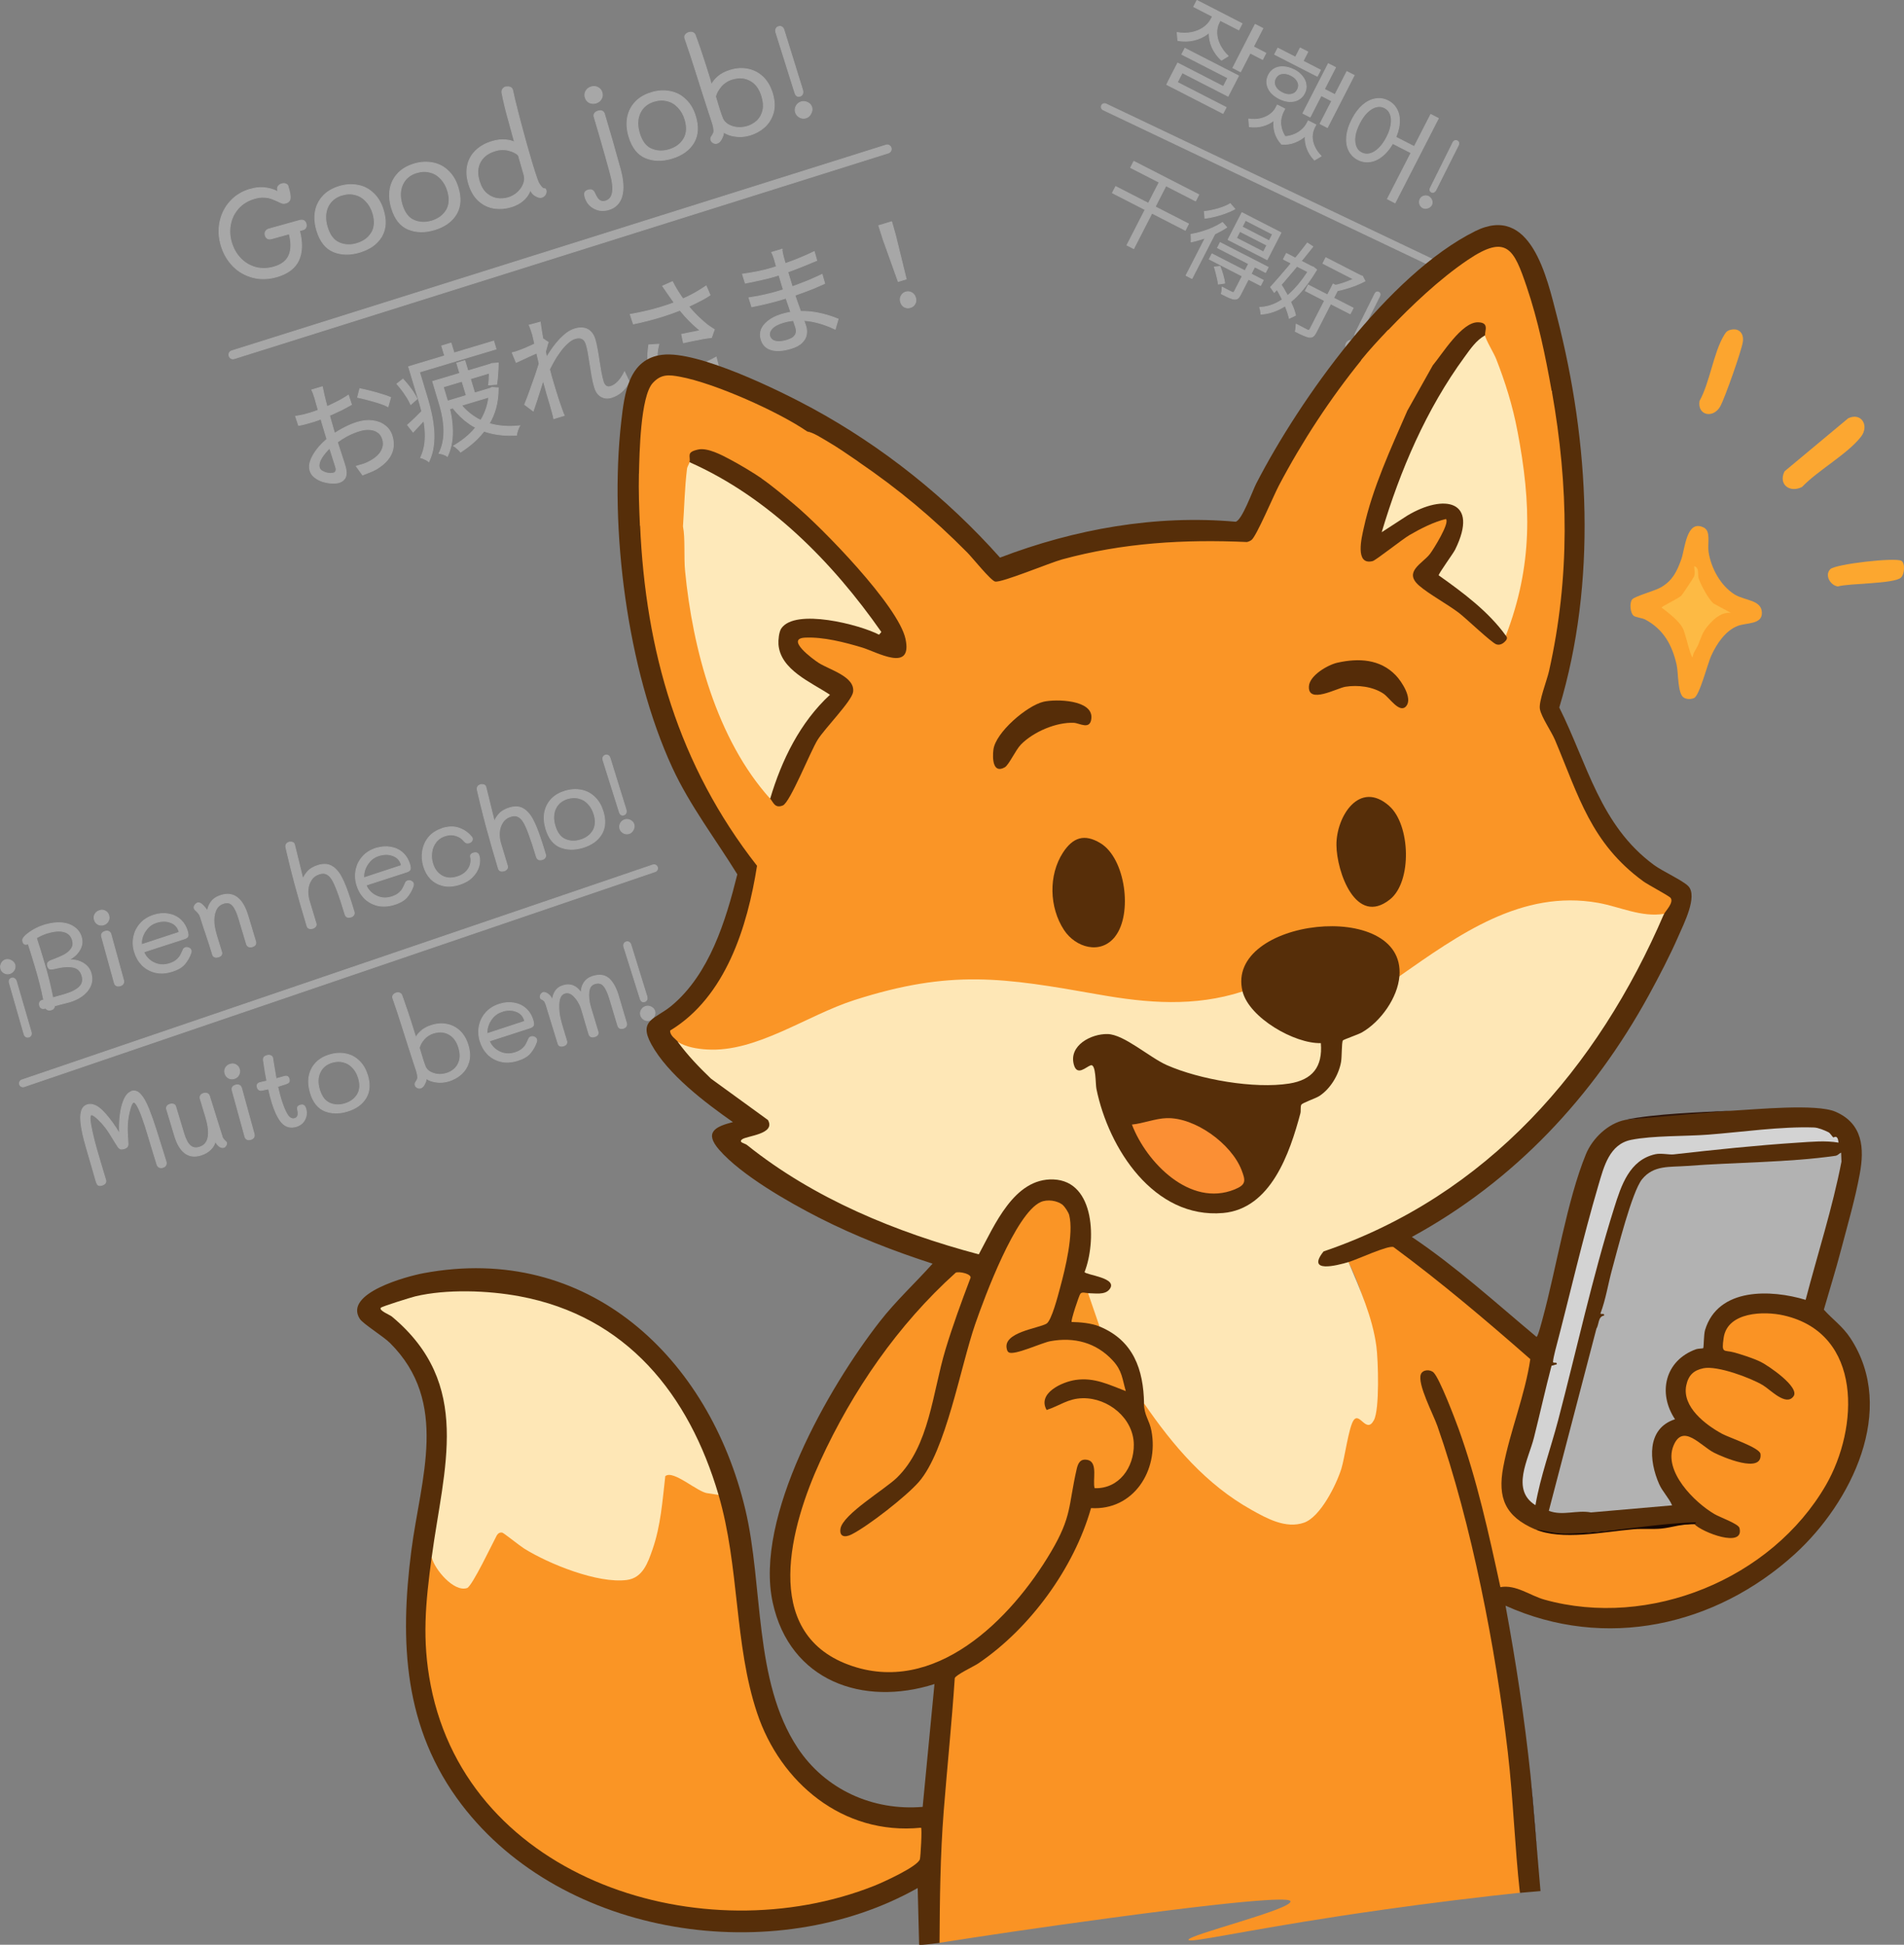<?xml version="1.0" encoding="UTF-8"?><svg id="a" xmlns="http://www.w3.org/2000/svg" xmlns:xlink="http://www.w3.org/1999/xlink" viewBox="0 0 462.78 472.71"><rect x="0" y="0" width="462.78" height="472.71" fill="#808080" stroke="none"/><defs><style>.c{fill:#fb8f34;}.d{fill:#fca72f;}.e,.f,.g,.h{fill:#a7a7a7;stroke:#a7a7a7;stroke-width:.2px;}.f,.h{stroke-linecap:round;}.i{fill:#fca32d;}.j{fill:#552c08;}.k{fill:#fee9b9;}.l{fill:#fca731;}.m{fill:none;}.n{fill:#b2b2b2;}.o{fill:#fca52f;}.p{fill:#1d0501;}.q{fill:#fa9526;}.r{fill:#fee9ba;}.g,.h{stroke-linejoin:round;}.s{clip-path:url(#b);}.t{fill:#d3d3d3;}.u{fill:#562e09;}.v{fill:#562d09;}.w{fill:#fdba44;}.x{fill:#fa9525;}.y{fill:#301509;}.z{fill:#170702;}.aa{fill:#f99828;}.ab{fill:#fee7b6;}.ac{fill:#562d08;}.ad{fill:#572e09;}.ae{fill:#fa9324;}</style><clipPath id="b"><rect class="m" x="86.78" y="54.71" width="376" height="418"/></clipPath></defs><path class="e" d="M194.73,24.76c.52-.16,1.04-.1,1.56.16l.19.1c.41.25.69.6.82,1.04.16.52.08,1.05-.23,1.58h0c-.28.52-.67.87-1.17,1.02-.54.16-1.06.11-1.56-.16h0c-.51-.29-.84-.71-1-1.24-.15-.5-.09-1,.18-1.5l.11-.18c.27-.4.63-.67,1.1-.82ZM195.1,21.98c.07.3.06.58-.03.84h0c-.11.29-.32.47-.62.56-.29.09-.55.07-.77-.07h0c-.22-.16-.38-.42-.48-.76l-4.61-14.65h0s-.03-.13-.03-.13c-.07-.29-.05-.55.05-.78l.05-.09c.13-.21.33-.36.6-.44.29-.09.55-.06.78.1l.09.06c.2.15.34.39.43.69l4.51,14.55h0s.03.13.03.13Z"/><path class="e" d="M178.04,19.22c-1.11.33-2.03.92-2.76,1.75h0c-.71.83-1.17,1.66-1.37,2.49l.69,2.3c.27.89.51,1.65.75,2.3l.23.61h0s.09.22.09.22c.24.5.63.94,1.18,1.31l.24.14c.58.32,1.25.53,1.99.63h0c.86.09,1.71.01,2.56-.24.88-.27,1.66-.71,2.33-1.32h0s.25-.24.25-.24c.55-.59.94-1.32,1.18-2.22l.04-.19c.21-.97.12-2.08-.25-3.33-.56-1.86-1.49-3.13-2.79-3.83h0c-1.29-.73-2.73-.85-4.35-.37ZM172.65,19.71c.1.33.2.62.28.87.33-.67.85-1.31,1.55-1.93.79-.69,1.81-1.22,3.07-1.6,1.51-.45,2.95-.53,4.33-.22h0c1.37.29,2.57.93,3.6,1.93,1.02,1,1.78,2.32,2.27,3.95.53,1.77.6,3.37.18,4.78h0c-.42,1.39-1.13,2.53-2.15,3.43-1.01.89-2.17,1.53-3.48,1.92-.91.27-1.81.4-2.69.37h0c-.89-.05-1.67-.18-2.35-.41h0c-.58-.21-1.04-.44-1.38-.7-.02.43-.13.87-.33,1.3h0c-.21.49-.46.87-.73,1.12h0c-.15.14-.32.24-.52.3-.29.09-.57.07-.84-.06l-.11-.06c-.29-.17-.48-.4-.56-.67-.07-.24-.05-.48.07-.72l.06-.1c.05-.09.13-.2.23-.34.1-.16.19-.32.25-.46h0s.05-.13.05-.13c.04-.13.07-.27.07-.41v-.18c-.02-.44-.12-1-.33-1.69h0s-.77-2.34-.77-2.34h0s-1.45-4.48-1.45-4.48l-1.32-4.15c-1.25-4.01-2.31-7.23-3.17-9.67l-.04-.12c-.07-.28-.03-.54.15-.77.18-.27.46-.46.83-.57.34-.1.65-.1.93,0h0c.26.09.46.27.58.51l.05.11h0s.46,1.27.46,1.27c.45,1.25.86,2.45,1.24,3.61l.77,2.36c.26.8.52,1.62.78,2.46h0s.45,1.48.45,1.48Z"/><path class="e" d="M158.32,22.5c1.57-.47,3.07-.56,4.51-.28l.27.05c1.34.29,2.52.93,3.54,1.92l.2.2c1,1,1.74,2.32,2.22,3.94.71,2.35.61,4.39-.31,6.11l-.19.34c-1.08,1.75-2.83,2.98-5.24,3.71-2.33.7-4.46.67-6.38-.11h0c-1.92-.79-3.26-2.51-4.06-5.14-.5-1.65-.62-3.18-.37-4.61h0s.05-.27.05-.27c.29-1.34.9-2.51,1.82-3.51l.19-.2c.97-.97,2.21-1.68,3.74-2.14ZM159.02,24.61c-1.65.5-2.8,1.45-3.47,2.88h0c-.65,1.42-.69,3.06-.13,4.92.59,1.97,1.55,3.22,2.88,3.8,1.33.58,2.78.64,4.33.18,1.61-.49,2.8-1.36,3.55-2.61l.14-.24c.64-1.23.71-2.71.19-4.46-.36-1.21-.93-2.21-1.69-2.99h0c-.75-.81-1.62-1.33-2.64-1.57h0c-1-.27-2.05-.24-3.16.1Z"/><path class="e" d="M145.37,27c.39-.12.72-.13.99,0,.27.12.46.37.56.71,1.3,4.33,2.6,8.87,3.89,13.6h0c.7,2.63.82,4.76.34,6.4h0c-.48,1.66-1.53,2.75-3.16,3.24-1.29.39-2.48.29-3.57-.29l-.2-.11c-.99-.57-1.67-1.45-2.02-2.64-.14-.47-.17-.86-.04-1.13.13-.27.41-.46.81-.58.36-.11.68-.11.95.02.27.13.47.37.61.71l.15.32c.34.72.68,1.2,1.03,1.44l.16.1c.38.2.82.24,1.32.09.46-.14.83-.38,1.11-.73.28-.34.46-.8.56-1.36.19-1.13.02-2.71-.55-4.73h0s-1.01-3.67-1.01-3.67c-1-3.58-1.96-6.91-2.89-9.99-.09-.29-.06-.56.09-.81l.07-.1c.18-.22.46-.39.82-.5ZM143.7,21.12c.59-.18,1.13-.13,1.62.14h0c.5.25.83.66,1,1.21.17.58.11,1.11-.19,1.6-.28.48-.7.8-1.25.97-.57.17-1.12.14-1.64-.1h0c-.5-.27-.84-.69-1-1.24-.17-.56-.11-1.08.16-1.56.27-.5.71-.84,1.3-1.02Z"/><path class="e" d="M122.96,21.17c.38-.12.74-.1,1.05.04h0c.31.13.51.37.59.71h0c.23,1.15.64,2.9,1.25,5.25l.66,2.55c.97,3.67,1.89,6.97,2.77,9.89.45,1.49.82,2.66,1.11,3.5.15.42.27.76.38,1.02.08.2.15.34.21.44l.05.08h0s.19.29.19.29c.19.28.38.51.56.69.26.22.46.28.61.23.05-.01.1,0,.13.02.03.02.06.05.08.09.04.06.08.16.11.27.1.34.04.68-.16,1.03-.2.34-.48.57-.84.68-.24.07-.47.08-.68.02h0c-.35-.08-.74-.26-1.16-.54h0c-.37-.28-.7-.7-.98-1.24-.25.77-.68,1.47-1.28,2.11l-.3.29c-.83.77-1.85,1.33-3.04,1.69-1.35.41-2.68.53-3.97.36l-.26-.04c-1.29-.21-2.46-.75-3.49-1.62l-.21-.18c-1.09-.99-1.9-2.37-2.43-4.14-.48-1.61-.57-3.1-.26-4.48l.06-.26c.33-1.27.97-2.37,1.92-3.29l.2-.19c1-.91,2.25-1.6,3.76-2.05,1.15-.35,2.22-.48,3.19-.39l.36.03c.74.08,1.38.26,1.94.53l-.13-.42-1.93-7.07h0s-.28-1.12-.28-1.12c-.27-1.12-.52-2.25-.74-3.39h0s-.01-.12-.01-.12c-.02-.27.04-.53.18-.76l.07-.1c.16-.22.4-.37.7-.46ZM120.28,36.69c-1.57.47-2.71,1.3-3.42,2.47l-.14.24c-.7,1.3-.78,2.84-.24,4.64.39,1.29.97,2.28,1.74,2.96l.3.24c.71.54,1.48.87,2.3,1.01h0c.94.13,1.84.07,2.71-.19.86-.26,1.62-.69,2.28-1.28l.24-.24c.54-.56.94-1.17,1.2-1.84.29-.78.32-1.54.1-2.27-.27-.9-.48-1.62-.62-2.16l-.73-2.53c-.53-.52-1.32-.92-2.38-1.19-1.07-.27-2.18-.23-3.35.12Z"/><path class="e" d="M100.62,39.85c1.57-.47,3.07-.56,4.51-.28l.27.05c1.34.29,2.52.93,3.54,1.92l.2.2c1,1,1.74,2.32,2.22,3.94.71,2.35.61,4.39-.31,6.11l-.19.34c-1.08,1.75-2.83,2.98-5.24,3.71-2.33.7-4.45.67-6.38-.11h0c-1.92-.79-3.27-2.51-4.06-5.14-.49-1.65-.62-3.18-.37-4.61h0s.05-.27.05-.27c.29-1.34.9-2.51,1.82-3.51l.19-.2c.97-.97,2.21-1.68,3.74-2.14ZM101.32,41.95c-1.65.5-2.8,1.45-3.47,2.88h0c-.64,1.42-.69,3.06-.13,4.92.59,1.97,1.55,3.22,2.88,3.8,1.34.58,2.78.64,4.33.18,1.61-.49,2.8-1.36,3.56-2.61l.14-.24c.64-1.23.71-2.71.19-4.46-.36-1.21-.93-2.21-1.69-2.99h0c-.75-.81-1.62-1.33-2.64-1.57h0c-1-.27-2.05-.24-3.16.1Z"/><path class="e" d="M82.45,45.31c1.57-.47,3.07-.56,4.51-.28l.27.05c1.34.29,2.52.93,3.54,1.92l.2.2c1,1,1.74,2.32,2.22,3.94.71,2.35.61,4.39-.31,6.11l-.19.34c-1.08,1.75-2.83,2.98-5.24,3.71-2.33.7-4.45.67-6.38-.11h0c-1.92-.79-3.27-2.51-4.06-5.14-.49-1.65-.62-3.18-.37-4.61h0s.05-.27.05-.27c.29-1.34.9-2.51,1.82-3.51l.19-.2c.97-.97,2.21-1.68,3.74-2.14ZM83.15,47.41c-1.65.5-2.8,1.45-3.47,2.88h0c-.64,1.42-.69,3.06-.13,4.92.59,1.97,1.55,3.22,2.88,3.8,1.34.58,2.78.64,4.33.18,1.61-.49,2.8-1.36,3.55-2.61l.14-.24c.64-1.23.71-2.71.19-4.46-.36-1.21-.93-2.21-1.69-2.99h0c-.75-.81-1.62-1.33-2.64-1.57h0c-1-.27-2.05-.24-3.16.1Z"/><path class="e" d="M60.65,46.05c1.46-.44,2.8-.56,4.01-.36l.45.07c.94.18,1.77.48,2.5.9l-.11-.37c-.1-.32-.09-.62.05-.88l.06-.11c.18-.29.47-.5.85-.61.36-.11.68-.11.96,0l.11.04c.24.11.4.28.47.5.22.73.37,1.34.46,1.84.09.5.11.89.07,1.18h0c-.04.28-.15.51-.33.7-.18.19-.43.33-.74.42-.24.07-.47.09-.69.07h0s0,0,0,0c-.23-.05-.52-.17-.89-.35l-.56-.26c-.36-.16-.69-.3-.99-.42l-.43-.16c-.54-.19-1.15-.29-1.83-.3h0c-.67-.04-1.42.07-2.27.32-1.6.48-2.89,1.28-3.87,2.38-.99,1.11-1.62,2.4-1.91,3.87-.28,1.47-.2,2.97.26,4.49.46,1.52,1.21,2.81,2.26,3.88l.2.19c1,.95,2.16,1.59,3.48,1.94h0c1.43.36,2.91.31,4.45-.15,1.84-.55,3.02-1.5,3.58-2.84h0s.1-.26.1-.26c.47-1.29.45-2.94-.05-4.93l-4.25,1.18c-.39.11-.73.1-1.01-.03-.27-.14-.46-.4-.57-.76-.12-.39-.09-.73.1-1.01.2-.3.48-.49.84-.58h0s7.34-2.04,7.34-2.04h0c.41-.12.76-.13,1.04,0,.29.13.48.39.59.75.11.37.09.7-.06,1h0c-.17.28-.44.45-.81.54h0s-.71.18-.71.18c.73,2.84.67,5.22-.18,7.13h0c-.87,1.92-2.61,3.26-5.18,4.03-2.08.62-4.07.7-5.97.21h0c-1.88-.49-3.5-1.42-4.85-2.79h0c-1.33-1.38-2.29-3.03-2.87-4.97-.58-1.94-.68-3.84-.3-5.71l.08-.35c.4-1.74,1.2-3.28,2.38-4.6l.24-.26c1.22-1.28,2.74-2.19,4.56-2.74Z"/><path class="e" d="M220.14,70.99c.49-.15.97-.1,1.43.15l.17.1c.37.24.63.61.78,1.1.17.56.13,1.07-.13,1.52-.25.45-.63.74-1.12.89-.51.15-.99.11-1.45-.12h0c-.45-.24-.75-.65-.92-1.2-.17-.56-.13-1.07.13-1.52.25-.46.62-.77,1.11-.92ZM216.72,53.89l.03.1.9,3.18h0s2.59,10.57,2.59,10.57l.02.09-1.95.59-.03-.09-3.66-10.24h0s-1-3.15-1-3.15l-.03-.1,3.14-.95Z"/><path class="e" d="M190.03,60.57l.02.12c.03.24.08.51.13.81.07.29.15.63.25,1.03.08.27.19.67.34,1.21l.1.33c.61-.22,1.23-.44,1.85-.67l.65-.25c1.52-.59,3-1.24,4.43-1.95l.11-.05.03.11.56,1.97.02.09-.08.03c-.95.4-1.99.83-3.12,1.29-.85.34-1.72.68-2.61,1.02l-.9.33c-.11.04-.22.08-.33.12l1.01,3.35c.02.08.05.16.07.23.07-.03.14-.05.22-.07l.9-.33c.9-.33,1.77-.68,2.63-1.02l.87-.37c.86-.37,1.7-.75,2.53-1.15l.11-.05.03.11.58,2.02.02.08-.08.04c-.86.39-1.72.77-2.59,1.13h0c-.43.17-.86.33-1.29.5l-1.31.49c-.64.23-1.29.47-1.96.7.05.16.11.33.16.49l.5,1.44c.17.47.33.93.5,1.39l.22.61c1.18-.02,2.3.05,3.36.22l.87.15c.85.17,1.65.37,2.38.6l.7.22c.67.22,1.25.43,1.73.64l.08.03-.02.08-.66,2.27-.03.12-.11-.05c-.78-.39-1.65-.74-2.62-1.07h0c-.95-.33-1.97-.6-3.06-.8h0c-.59-.11-1.21-.19-1.83-.22.22.62.39,1.13.51,1.52.19.64.22,1.3.09,1.98h0c-.12.68-.48,1.31-1.08,1.89h0c-.58.6-1.47,1.07-2.66,1.43-1.94.58-3.54.69-4.79.31h0c-1.25-.36-2.08-1.21-2.47-2.53-.25-.84-.23-1.65.08-2.43h0s.14-.29.14-.29c.29-.57.73-1.1,1.31-1.58l.3-.24c.83-.65,1.9-1.16,3.19-1.55.74-.22,1.48-.39,2.2-.51l-.29-.87c-.3-.88-.59-1.72-.87-2.54-.46.14-.93.29-1.41.43-.3.09-.63.19-.99.28l-1.15.3c-.4.1-.8.2-1.21.3l-1.24.29c-.82.19-1.57.34-2.23.47l-.09.02-.03-.08-.63-2-.03-.11.12-.02c.5-.07,1.06-.16,1.67-.27l.46-.08c.46-.09.93-.19,1.41-.3.64-.15,1.24-.3,1.82-.43h0c.58-.15,1.09-.3,1.53-.43.46-.14.91-.28,1.35-.42-.03-.1-.06-.2-.09-.3l-.98-3.27c-.36.12-.72.23-1.08.34-.47.14-1.01.29-1.62.44l-.63.15c-.44.1-.87.2-1.31.3l-1.3.28c-.84.18-1.56.32-2.15.44l-.09.02-.03-.09-.62-1.98-.04-.11.12-.02c.47-.06,1-.15,1.62-.25.61-.11,1.25-.22,1.91-.34h0c.68-.14,1.31-.29,1.91-.43h0c.61-.16,1.14-.31,1.59-.45.37-.11.74-.23,1.11-.35l-.07-.25-.23-.82c-.07-.26-.14-.51-.21-.74-.03-.11-.07-.23-.12-.36l-.16-.45c-.12-.33-.22-.58-.31-.74l-.06-.11,2.51-.75ZM190.3,78.41c-1.28.38-2.18.89-2.71,1.5-.52.61-.67,1.2-.5,1.79.11.37.33.68.67.94.33.23.79.37,1.38.4h.23c.55,0,1.21-.12,1.97-.35.38-.12.73-.26,1.04-.43l.3-.18c.37-.26.62-.59.76-.98h0s.05-.16.05-.16c.1-.36.08-.8-.08-1.32-.14-.46-.33-1.03-.57-1.72-.84.08-1.69.25-2.56.51Z"/><path class="e" d="M157.77,83.83l2.24-.15h.14s-.04.13-.04.13c-.2.76-.32,1.47-.37,2.14-.04.64.04,1.28.23,1.91.19.62.48,1.11.88,1.48.4.37.91.61,1.54.74,1.26.25,2.88.1,4.87-.48,1.38-.4,2.62-.83,3.72-1.29h0s.82-.36.82-.36c.79-.36,1.51-.72,2.16-1.09l.12-.06.03.13.54,2.18.02.08-.07.04c-.59.29-1.26.61-2.04.95l-.8.35c-1.11.47-2.42.93-3.92,1.38h0c-1.71.5-3.26.73-4.65.69h0c-1.37-.04-2.53-.36-3.47-.98h0c-.95-.63-1.61-1.57-1.98-2.81-.22-.74-.33-1.51-.31-2.31h0s.03-.62.03-.62c.04-.63.12-1.28.22-1.96v-.08s.09,0,.09,0ZM163.48,68.52c.24.49.54,1.04.9,1.65l.27.45c.28.45.57.9.88,1.36l.48.67c.41-.19.82-.38,1.25-.59h0s.57-.28.57-.28c.57-.29,1.12-.59,1.66-.92l.54-.32c.53-.32,1.03-.64,1.5-.96l.1-.07.05.11.87,2.02.03.08-.07.05c-.43.29-.89.58-1.4.86l-.52.28c-.35.18-.71.37-1.07.55l-1.07.53c-.36.18-.72.35-1.06.5.59.73,1.24,1.45,1.94,2.15l.71.68c.69.65,1.33,1.21,1.92,1.67l.4.28c.13.09.27.18.4.27l.8.52.07.04-.03.07-.65,1.83-.02.06h-.06c-.17.02-.37.04-.59.07l-.75.11c-.54.08-1.13.19-1.77.33h0c-.31.06-.63.11-.94.17l-.94.19c-.62.13-1.18.25-1.67.36l-.1.02-.02-.1-.38-1.84-.02-.1.1-.02c.51-.11,1.05-.23,1.62-.34l1.66-.32h0c.43-.1.79-.17,1.09-.23-.5-.43-1.05-.92-1.64-1.46h0c-.66-.62-1.32-1.29-1.97-1.99h0c-.45-.5-.87-1.01-1.28-1.5-1.13.45-2.36.89-3.68,1.32l-.78.25c-2.09.65-4.35,1.23-6.77,1.74l-.09.02-.03-.08-.7-2.13-.04-.11.11-.02,1.15-.21c1.14-.22,2.24-.46,3.3-.72l1.06-.27c1.04-.28,2.02-.57,2.95-.88l.92-.31c.42-.15.82-.29,1.2-.44l-.48-.68c-.38-.55-.7-1.01-.97-1.37h0c-.17-.26-.38-.56-.62-.9h0c-.22-.34-.44-.67-.68-.99l-.07-.1.11-.05,2.19-.98.09-.04.04.09Z"/><path class="e" d="M128.68,79.01l2.54-.68.11-.03v.12c.03.19.06.43.1.72l.15,1.04c.1.66.23,1.43.4,2.29.01,0,.02-.01.03-.02l.06-.04.06.04,1.06.7.07.04-.03.07c-.1.26-.19.58-.29.96h0s-.31,1.12-.31,1.12c-.01.05-.03.1-.04.15.05.27.11.54.17.82.04.17.08.34.11.51.38-.63.81-1.29,1.29-1.99h0s.39-.54.39-.54c.4-.53.82-1.05,1.27-1.55l.46-.49c.46-.47.93-.89,1.41-1.25h0s.25-.18.25-.18c.58-.4,1.16-.69,1.75-.87.85-.26,1.61-.32,2.27-.18l.24.05c.56.15,1.03.44,1.42.86l.16.18c.36.44.64.98.83,1.61.2.67.38,1.46.54,2.37.17.89.32,1.82.46,2.79h0c.15.97.31,1.9.46,2.81.17.9.36,1.69.56,2.36.13.43.34.76.63,1.01l.12.08c.28.16.61.19,1.01.07.62-.19,1.21-.56,1.77-1.13l.21-.23c.49-.56.93-1.23,1.34-2.03l.09-.18.09.18,1.04,2.2.02.05-.02.04c-.51.94-1.11,1.73-1.83,2.38h0c-.72.63-1.55,1.09-2.49,1.38-.9.27-1.73.2-2.48-.22-.76-.42-1.3-1.21-1.63-2.33-.23-.75-.42-1.59-.58-2.5l-.23-1.38c-.08-.47-.15-.94-.23-1.41-.15-.97-.3-1.88-.44-2.73l-.11-.63c-.12-.61-.25-1.16-.4-1.66-.23-.76-.57-1.22-1.01-1.43h0c-.45-.23-1.01-.25-1.7-.05-.61.18-1.23.57-1.88,1.17h0c-.66.58-1.29,1.31-1.9,2.17h0c-.62.85-1.2,1.77-1.73,2.76h0c-.26.46-.5.92-.72,1.38h0c.28,1.12.56,2.16.85,3.1l.68,2.25c.2.68.42,1.35.64,2.03l.35,1.03c.12.36.25.73.39,1.12h0c.09.23.19.49.29.79l.16.42c.06.13.11.26.17.38l.05.11-2.55.77-.02-.11c-.04-.26-.1-.53-.19-.83h0s-.1-.41-.1-.41c-.03-.13-.07-.24-.1-.35h0s-.34-1.22-.34-1.22c-.11-.38-.21-.74-.31-1.07l-.61-2.04-.71-2.56-.2-.7s0,0,0-.01l-.75,2.38c-.27.86-.54,1.72-.83,2.59h0c-.29.85-.55,1.63-.79,2.34l-.04.13-.11-.08-1.92-1.44-.06-.05.03-.07c.21-.51.46-1.13.73-1.85l.43-1.16c.14-.4.29-.81.43-1.23h0s.89-2.49.89-2.49l.21-.61c.2-.59.38-1.15.54-1.66h0s.15-.49.15-.49c.04-.14.08-.27.12-.4-.13-.57-.27-1.15-.4-1.74l-.19-.83c-.1.05-.21.1-.33.16h0s-1.42.63-1.42.63c-.53.24-1.07.49-1.61.75h0c-.55.24-1.06.48-1.54.7l-.1.04-.04-.1-.88-2.13-.04-.11.11-.03c.29-.07.56-.14.83-.22.28-.1.58-.21.9-.33h0l.61-.23.72-.29,1.65-.73c.22-.1.44-.21.65-.31-.12-.55-.23-1.03-.33-1.45l-.16-.68c-.04-.18-.08-.31-.11-.4-.09-.3-.2-.62-.32-.95h0s0,0,0,0c-.1-.33-.23-.66-.38-.98l-.05-.11.12-.03Z"/><path class="e" d="M112.98,87.65l.75,2.49,5.47-1.64.3-.15h.02s.02,0,.02,0l1.46-.12h.11s0,.1,0,.1c-.01.86-.06,1.76-.13,2.68h0c-.06.92-.14,1.7-.26,2.34v.07s-.09,0-.09,0l-1.77.15h-.12s.02-.11.02-.11c.08-.58.13-1.29.15-2.11h0s.02-.63.02-.63c0,0,0-.02,0-.03l-4.6,1.38,1.04,3.45,3.86-1.16.31-.18h.03s.03-.01.03-.01l1.41.1h.09v.1c0,1.78-.21,3.44-.65,4.99h0c-.37,1.29-.89,2.48-1.54,3.59,2.16.64,4.57.83,7.22.57l.19-.02-.09.16c-.13.25-.28.58-.42.99h0c-.13.41-.22.76-.26,1.06v.08s-.09,0-.09,0c-2.23.12-4.3-.05-6.21-.51-.55-.14-1.08-.29-1.6-.48-.49.64-1.03,1.24-1.6,1.82l-.41.4c-1.1,1.03-2.3,1.97-3.61,2.82l-.08.05-.06-.08c-.16-.22-.39-.46-.71-.73h0c-.29-.26-.55-.46-.78-.6l-.15-.09.15-.09c1.2-.71,2.33-1.52,3.37-2.44l.38-.35c.53-.5,1.02-1.04,1.47-1.59-.43-.23-.86-.47-1.27-.74l-.29-.2c-1.46-1.01-2.79-2.29-3.99-3.82l-.78.24c.07.32.14.65.21.98.23,1.09.38,2.23.44,3.42.08,1.19.04,2.38-.13,3.57-.17,1.19-.51,2.35-1.02,3.46l-.05.12-.1-.08c-.12-.09-.29-.19-.53-.29l-.33-.12-.34-.11c-.23-.07-.43-.11-.59-.14l-.13-.02.06-.12c.5-1.04.82-2.09.96-3.16h0s.06-.4.06-.4c.11-.94.13-1.87.06-2.8h0s-.07-.79-.07-.79c-.08-.78-.2-1.53-.35-2.25l-.17-.73c-.17-.71-.35-1.39-.55-2.03l-1.56-5.19,6.6-1.98-.75-2.49,2.01-.61ZM109.63,83.39l.73,2.41,9.63-2.89.58,1.93-18.61,5.59,2.06,6.85c.31,1.04.6,2.18.85,3.41h0c.27,1.23.46,2.5.56,3.82.12,1.3.08,2.6-.09,3.9h0c-.16,1.31-.51,2.54-1.07,3.71l-.05.12-.1-.09c-.12-.11-.3-.22-.52-.35l-.68-.32c-.22-.1-.41-.17-.56-.2l-.13-.02.05-.12c.5-1.1.82-2.22.96-3.36.14-1.15.15-2.29.04-3.44h0s-.04-.43-.04-.43c-.06-.57-.13-1.13-.23-1.68-.09.1-.17.19-.26.29l-.47.51c-.62.65-1.22,1.29-1.79,1.91l-.08.09-.07-.09-1.23-1.56-.06-.07.07-.06c.26-.23.54-.49.84-.77l.96-.91c.52-.51,1.06-1.04,1.6-1.59-.18-.72-.37-1.41-.57-2.07l-2.64-8.78,8.77-2.64-.73-2.41,2.28-.69ZM112.18,98.53c1.32,1.57,2.88,2.78,4.67,3.64.59-.96,1.06-1.98,1.4-3.06h0s.15-.5.15-.5c.19-.67.32-1.36.4-2.07l-6.63,1.99ZM108.73,97.33c.02.06.03.11.05.17l4.56-1.37-1.04-3.45-4.56,1.37.99,3.28ZM98.01,92.23c.68.72,1.33,1.51,1.95,2.38l.44.63c.41.61.73,1.17.95,1.66l.03.07-.06.05-1.39,1.21-.1.09-.05-.13c-.2-.46-.46-.96-.8-1.5h0c-.26-.42-.54-.84-.84-1.27l-.31-.43c-.42-.57-.86-1.1-1.29-1.59l-.07-.08.08-.07,1.32-1.04.07-.06.06.07Z"/><path class="e" d="M78.39,93.98v.12c.02.08.03.17.04.27l.06.31.14.66c.05.24.1.46.14.66.11.42.24.96.4,1.63.1.37.21.77.32,1.19l.6-.26c.84-.39,1.64-.78,2.41-1.19l.57-.32c.55-.32,1.06-.62,1.5-.92l.11-.07.04.12.68,2.08.03.08-.07.04c-.65.37-1.38.77-2.19,1.19h0c-.61.3-1.24.6-1.88.88l-.64.29c-.19.08-.38.16-.56.24.12.43.24.86.36,1.3h0c.22.81.44,1.56.65,2.26l.24.79c.69-.46,1.39-.88,2.13-1.26l.45-.23c1.03-.52,2.01-.92,2.94-1.2,1.32-.4,2.55-.52,3.7-.37h0c1.17.14,2.17.53,3,1.18h0c.85.62,1.43,1.48,1.76,2.57.33,1.08.39,2.12.19,3.09h0c-.19.97-.63,1.87-1.33,2.69h0c-.68.82-1.6,1.57-2.75,2.25h0c-.56.31-1.13.57-1.71.78h0c-.55.22-1.06.43-1.51.6l-.07.03-.05-.06-1.4-1.95-.09-.12.14-.04c.5-.13,1.02-.29,1.55-.46l.4-.14c.39-.15.76-.32,1.11-.51h0s.27-.15.27-.15c.63-.35,1.19-.75,1.69-1.22l.21-.21c.47-.5.81-1.05,1.01-1.64h0s.08-.26.08-.26c.17-.6.15-1.25-.06-1.94-.23-.75-.61-1.31-1.16-1.69-.48-.34-1.04-.55-1.69-.63l-.28-.03c-.76-.06-1.57.04-2.42.29-1.03.31-2,.71-2.93,1.19l-.39.21c-.72.4-1.42.85-2.13,1.36.2.61.4,1.22.59,1.83l.39,1.16c.12.37.24.73.34,1.08l.3.91c.09.27.16.51.22.72.25.83.35,1.52.3,2.08-.05.56-.23,1-.55,1.32h0c-.29.33-.69.57-1.18.72-.53.16-1.16.21-1.89.15h0c-.72-.04-1.44-.18-2.17-.41h0c-.71-.24-1.33-.58-1.88-1.01-.55-.43-.92-.96-1.1-1.57-.25-.83-.18-1.73.21-2.7h0s.16-.36.16-.36c.39-.85.93-1.69,1.62-2.53h0l.31-.36c.56-.63,1.16-1.21,1.8-1.75-.15-.5-.3-.99-.45-1.46l-.74-2.47-.27-.96c-.69.27-1.31.49-1.85.65-.38.12-.74.22-1.07.31l-.9.25c-.53.14-1.03.25-1.52.34h-.09s-.03-.07-.03-.07l-.67-2.02-.04-.11.11-.02c.76-.13,1.4-.25,1.92-.37h0c.54-.14,1.06-.29,1.56-.44.59-.18,1.23-.4,1.93-.67-.17-.6-.32-1.14-.47-1.62h0s-.22-.81-.22-.81c-.06-.22-.11-.4-.15-.54-.05-.18-.12-.38-.21-.6h0s-.12-.37-.12-.37l-.13-.35c-.09-.22-.17-.4-.24-.52l-.06-.11,2.63-.79ZM80.14,108.92c-.4.37-.77.76-1.1,1.17h0c-.57.68-.99,1.33-1.26,1.97-.25.63-.3,1.16-.17,1.59.08.28.26.53.52.74l.22.14c.23.13.48.25.75.34l.27.08c.27.07.55.12.82.13h0c.36,0,.66-.03.9-.1.28-.08.45-.24.53-.47h0s.03-.1.03-.1c.07-.23.05-.53-.07-.91-.08-.26-.17-.57-.28-.92l-.39-1.21c-.25-.76-.51-1.58-.78-2.44ZM87.53,94.49c.75.15,1.59.34,2.52.59h0c.93.23,1.82.48,2.68.75h0c.88.26,1.59.51,2.13.74l.08.03-.02.09-.58,2.05-.03.12-.11-.06c-.41-.22-.92-.43-1.52-.64h0c-.61-.22-1.25-.43-1.93-.61h0c-.68-.2-1.35-.38-2-.54h0c-.66-.17-1.23-.31-1.73-.41l-.1-.02.03-.1.48-1.9.02-.09.09.02Z"/><path class="f" d="M215.33,35.27l.1-.03c.5-.1,1,.19,1.15.68.16.49-.09,1.02-.56,1.22l-.1.04L56.93,87.18c-.53.17-1.09-.13-1.25-.65-.17-.53.13-1.09.65-1.25l159-50Z"/><path class="g" d="M347.92,46.68c-.2-.1-.32-.24-.36-.41-.04-.19,0-.41.13-.65l5.44-10.95c.12-.24.28-.4.47-.47.19-.07.39-.06.6.05.2.1.31.25.35.44.05.2.02.42-.11.66l-5.44,10.84c-.12.24-.29.41-.49.52-.2.09-.4.08-.59-.02ZM345.84,50.51c-.38-.19-.63-.5-.77-.91-.12-.43-.09-.83.1-1.21.18-.35.47-.59.88-.72.41-.13.81-.1,1.18.09.36.19.62.49.77.91.15.42.13.8-.05,1.15-.19.36-.5.61-.95.74-.43.14-.83.12-1.17-.06Z"/><path class="g" d="M337.39,24.51c1,.51,1.73,1.26,2.2,2.24.48.97.65,2.1.52,3.39-.11,1.3-.54,2.67-1.28,4.12-.74,1.45-1.61,2.6-2.6,3.45-.97.86-2,1.38-3.07,1.57-1.07.19-2.11.04-3.11-.48-.98-.5-1.71-1.25-2.2-2.24-.47-.98-.65-2.13-.53-3.42.13-1.29.56-2.66,1.31-4.11.74-1.45,1.6-2.6,2.58-3.46.99-.85,2.02-1.36,3.08-1.54,1.09-.19,2.12-.03,3.1.48ZM336.53,26.19c-.65-.33-1.34-.4-2.07-.2-.72.18-1.44.62-2.15,1.3-.69.68-1.32,1.57-1.88,2.67-.57,1.1-.93,2.14-1.08,3.11-.13.96-.06,1.8.2,2.51.27.71.72,1.23,1.37,1.56.66.34,1.36.41,2.09.22.73-.2,1.44-.63,2.13-1.31.71-.68,1.35-1.58,1.92-2.68.57-1.1.92-2.14,1.05-3.1.15-.97.09-1.8-.18-2.5-.27-.71-.73-1.23-1.4-1.58ZM347.75,27.82l1.86.95-10.53,20.54-1.86-.95,10.53-20.54ZM338.69,33.04l5.89,3.02-.78,1.52-5.89-3.02.78-1.52Z"/><path class="g" d="M327.36,17.39l1.79.92-6.51,12.69-1.79-.92,6.51-12.69ZM321.13,21.29l3.88,1.99-.79,1.54-3.88-1.99.79-1.54ZM322.85,15.48l1.77.91-6.18,12.06-1.77-.91,6.18-12.06ZM310.58,11.7l10.38,5.32-.78,1.52-10.38-5.32.78-1.52ZM314.5,16.92c.86.44,1.54.98,2.03,1.62.52.63.82,1.3.91,2.01.12.71,0,1.42-.38,2.13-.36.7-.86,1.21-1.51,1.55-.63.34-1.36.5-2.18.46-.8-.05-1.63-.29-2.49-.73-.85-.43-1.53-.97-2.05-1.59-.51-.64-.81-1.32-.9-2.04-.09-.71.04-1.42.4-2.11.36-.71.86-1.23,1.49-1.56.63-.34,1.36-.49,2.17-.43.82.04,1.65.28,2.5.71ZM313.77,18.32c-.79-.4-1.52-.54-2.22-.42-.69.12-1.21.51-1.54,1.16-.33.63-.34,1.28-.04,1.92.31.63.85,1.15,1.64,1.55.8.41,1.54.55,2.22.42.7-.14,1.21-.52,1.54-1.16.33-.65.35-1.29.04-1.92-.29-.63-.84-1.14-1.64-1.55ZM316.02,11.66l1.86.95-1.62,3.15-1.86-.95,1.62-3.15ZM310.45,25.52l1.47.76-.35.68c-.44.86-1.07,1.61-1.87,2.25-.78.63-1.69,1.09-2.71,1.38-1.03.29-2.13.37-3.32.22l-.15-1.88c1.01.15,1.95.13,2.82-.07.89-.21,1.66-.55,2.3-1.02.66-.46,1.15-1.01,1.46-1.63l.35-.68ZM310.88,25.74l1.4.72-.35.68c-.33.65-.54,1.37-.63,2.17-.06.79.04,1.59.32,2.4.27.81.73,1.58,1.37,2.3l-1.5,1.03c-.79-.88-1.33-1.83-1.61-2.83-.28-.98-.35-1.97-.22-2.98.13-1,.42-1.94.87-2.82l.35-.68ZM317.98,29.38l1.4.72-.35.68c-.4.77-.96,1.5-1.7,2.19-.74.69-1.6,1.23-2.6,1.61-.99.41-2.07.56-3.24.46l-.06-1.83c.99.05,1.89-.07,2.7-.36.83-.28,1.55-.68,2.15-1.19.61-.51,1.05-1.05,1.34-1.6l.35-.68ZM318.39,29.59l1.45.74-.35.68c-.34.66-.52,1.4-.54,2.22,0,.81.19,1.62.56,2.43.36.82.9,1.58,1.61,2.28l-1.62.97c-.82-.86-1.41-1.78-1.78-2.78-.38-.98-.54-1.97-.47-2.99.06-1.02.33-1.98.79-2.89l.35-.68Z"/><path class="g" d="M295.25,2.92l1.52.78-.84,1.63c-.6,1.18-1.4,2.14-2.4,2.89-.99.75-2.12,1.27-3.38,1.56-1.23.28-2.52.31-3.87.07l-.17-1.95c1.21.22,2.35.22,3.43.01,1.1-.2,2.07-.59,2.92-1.17.85-.58,1.5-1.31,1.96-2.2l.84-1.63ZM295.59,3.1l1.54.79-.83,1.61c-.41.8-.59,1.68-.55,2.64.05.94.31,1.89.78,2.83s1.13,1.83,1.99,2.65l-1.64,1.02c-.98-.92-1.72-1.94-2.24-3.06-.49-1.13-.74-2.29-.74-3.47.01-1.18.3-2.31.86-3.4l.82-1.61ZM290.92.1l10.97,5.63-.79,1.54-10.97-5.63.79-1.54ZM305.07,5.93l1.88.96-5.42,10.56-1.88-.96,5.42-10.56ZM303.83,10.93l3.85,1.98-.79,1.54-3.85-1.98.79-1.54ZM288.01,11.75l13.03,6.68-2.55,4.96-11.13-5.71-1.62,3.15-1.84-.94,2.34-4.56,11.11,5.7,1.07-2.09-11.18-5.73.76-1.47ZM284.33,19.08l13.69,7.02-.76,1.47-13.69-7.02.76-1.47Z"/><path class="g" d="M329.62,81.91c-.17-.09-.28-.21-.32-.36-.03-.17,0-.36.12-.57l4.76-9.58c.11-.21.25-.35.41-.41.17-.06.34-.05.53.05.17.09.27.22.31.38.04.17.01.37-.1.58l-4.76,9.48c-.11.21-.25.36-.43.45-.17.08-.35.07-.52-.02ZM327.81,85.26c-.33-.17-.55-.43-.67-.79-.11-.37-.08-.73.09-1.06.16-.3.41-.51.77-.63.36-.12.71-.09,1.04.08.32.16.54.43.67.79s.12.7-.04,1.01c-.16.32-.44.53-.83.65-.38.12-.72.11-1.03-.05Z"/><path class="g" d="M322.25,62.64l8.73,4.48-.71,1.39-8.73-4.48.71-1.39ZM317.99,69.28l10.91,5.59-.72,1.41-10.91-5.59.72-1.41ZM324.02,69.04l1.49.76-5.64,11.01c-.23.45-.47.76-.71.94-.24.18-.55.25-.94.22-.37-.06-.83-.21-1.37-.45-.55-.23-1.22-.55-2.01-.96.06-.22.11-.5.14-.86.04-.33.06-.63.06-.9.63.34,1.19.64,1.7.89.49.27.83.44,1.01.52.18.07.31.1.39.07.09-.02.18-.1.25-.25l5.64-11.01ZM330.44,66.84l.36.18.34.07.63,1.22c-.69.37-1.44.71-2.26,1.04-.81.32-1.64.59-2.48.83-.83.24-1.62.43-2.37.56-.03-.2-.09-.43-.19-.7-.08-.27-.15-.49-.22-.64.66-.11,1.36-.29,2.1-.53.75-.25,1.46-.53,2.15-.83.7-.29,1.29-.59,1.78-.89l.17-.34ZM312.66,61.61l6.54,3.36-.72,1.41-6.55-3.36.72-1.41ZM317.75,59.06l1.35.89c-.71.89-1.47,1.84-2.28,2.84s-1.65,2-2.49,3c-.85,1-1.67,1.96-2.45,2.88s-1.51,1.72-2.17,2.42l-.88-1.3c.6-.65,1.27-1.4,2.02-2.27.77-.88,1.56-1.8,2.37-2.77.82-.98,1.62-1.96,2.4-2.93.79-.98,1.5-1.9,2.14-2.76ZM309.84,69.53l1.37-.62c.53.79,1.05,1.66,1.55,2.6.51.93.95,1.84,1.33,2.74.39.9.66,1.7.8,2.39l-1.53.74c-.13-.69-.38-1.49-.74-2.41-.35-.91-.76-1.85-1.25-2.79-.48-.95-.99-1.83-1.53-2.64ZM318.71,64.71l.24.12.28.09.8.64c-1.48,2.46-2.96,4.48-4.45,6.04-1.46,1.55-2.95,2.71-4.46,3.47-1.51.76-3.06,1.19-4.65,1.3,0-.23-.03-.52-.09-.85-.06-.31-.13-.58-.21-.81,1.4-.03,2.8-.4,4.2-1.1,1.4-.72,2.79-1.79,4.15-3.21,1.37-1.43,2.71-3.23,4.03-5.37l.16-.32Z"/><path class="g" d="M301.36,56.24l-.83,1.63,6.56,3.37.83-1.63-6.57-3.37ZM302.73,53.56l-.81,1.59,6.57,3.37.81-1.59-6.56-3.37ZM301.86,51.69l9.5,4.87-3.37,6.56-9.5-4.87,3.37-6.56ZM296.57,58.97l11.68,5.99-.65,1.27-11.68-5.99.65-1.27ZM294.59,61.71l12.47,6.4-.66,1.29-12.48-6.4.66-1.29ZM303.57,63.94l1.49.76-3.58,6.98c-.2.4-.41.67-.63.83-.22.17-.51.24-.88.2-.35-.04-.77-.18-1.27-.4-.5-.22-1.12-.53-1.86-.91.08-.21.13-.48.16-.8.04-.3.05-.57.04-.81.56.3,1.06.57,1.5.79.45.23.75.38.9.44.18.07.3.1.37.06.07-.01.14-.08.2-.2l3.57-6.96ZM295.14,64.9l1.41-.15c.25.65.49,1.36.71,2.14.22.77.36,1.41.41,1.94l-1.55.23c-.02-.35-.09-.76-.2-1.23-.1-.49-.22-.98-.36-1.49-.12-.51-.26-.99-.41-1.44ZM297.13,54.07l1.05,1.19c-.86.56-1.78,1.08-2.78,1.56-.99.46-1.99.86-2.99,1.2-1.01.34-1.98.6-2.91.79.02-.13.02-.31.03-.54,0-.23,0-.47-.01-.71-.01-.24-.03-.44-.04-.6.82-.13,1.68-.33,2.59-.6.91-.27,1.79-.59,2.65-.97.87-.39,1.68-.83,2.42-1.31ZM299.02,49.51l1.12,1.28c-.68.39-1.44.73-2.28,1.03-.83.31-1.67.57-2.53.78-.86.21-1.68.36-2.47.46,0-.15,0-.32-.03-.52-.01-.21-.03-.41-.06-.61-.01-.21-.03-.38-.06-.51.7-.07,1.44-.2,2.2-.38.78-.18,1.53-.4,2.24-.65.72-.27,1.35-.56,1.88-.89ZM293.56,56.65l2.12-.67.02.06-5.98,11.66-1.45-.74,5.29-10.31Z"/><path class="g" d="M275.59,39.22l15.79,8.1-.78,1.53-15.79-8.1.78-1.53ZM271.17,45.34l17.71,9.08-.79,1.55-17.71-9.08.79-1.55ZM282.28,43.27l1.65.84-8.37,16.32-1.65-.84,8.37-16.32Z"/><path class="h" d="M350.65,64.2l.07.04c.35.21.48.65.3,1.02s-.6.54-.98.41l-.08-.03-81.83-38.94c-.4-.19-.57-.66-.38-1.06.19-.4.66-.57,1.06-.38l81.83,38.94Z"/><path class="e" d="M151.86,199.25c.45-.13.9-.09,1.35.14l.16.09c.36.22.6.52.71.9.13.45.07.91-.19,1.36h0c-.24.45-.58.75-1.01.88-.46.14-.92.09-1.35-.14h0c-.44-.25-.73-.61-.87-1.07-.13-.43-.07-.86.16-1.29l.09-.15c.23-.35.55-.58.95-.71ZM152.19,196.88c.06.26.05.5-.03.72h0c-.1.25-.28.41-.54.49-.25.08-.48.06-.67-.06h0c-.19-.14-.33-.36-.42-.66l-3.95-12.56h0s-.03-.11-.03-.11c-.06-.25-.05-.48.05-.68l.04-.08c.11-.18.29-.31.52-.38.25-.07.48-.05.68.09l.08.05c.17.13.3.34.37.6l3.86,12.47h0s.03.11.03.11Z"/><path class="e" d="M137.38,192.29c1.34-.4,2.63-.48,3.87-.24l.23.05c1.15.25,2.17.8,3.04,1.65l.17.17c.86.86,1.49,1.99,1.91,3.38.61,2.02.52,3.77-.27,5.24l-.17.29c-.93,1.5-2.43,2.56-4.5,3.18-2,.6-3.82.57-5.48-.09h0c-1.65-.68-2.81-2.16-3.49-4.42-.42-1.41-.53-2.73-.32-3.96h0s.05-.23.05-.23c.25-1.15.77-2.16,1.57-3.02l.16-.17c.83-.83,1.9-1.44,3.21-1.83ZM137.98,194.12c-1.41.42-2.4,1.24-2.96,2.46h0c-.55,1.21-.59,2.61-.11,4.2.51,1.68,1.33,2.75,2.46,3.25,1.14.5,2.37.55,3.7.15,1.38-.42,2.39-1.16,3.04-2.23l.12-.21c.55-1.05.61-2.32.16-3.81-.31-1.04-.79-1.89-1.44-2.55h0c-.64-.69-1.39-1.14-2.25-1.34h0c-.85-.23-1.75-.2-2.7.08Z"/><path class="e" d="M116.8,190.77c.29-.09.56-.09.8,0h0c.13.04.24.1.32.19.08.09.14.2.17.33l.92,3.73c.52,2.06.89,3.62,1.14,4.68.26-.67.64-1.28,1.16-1.84.6-.67,1.45-1.16,2.53-1.49,1.17-.35,2.19-.34,3.04.06l.16.08c.69.35,1.32.96,1.9,1.79l.26.4h0s.2.36.2.36c.47.86.94,1.91,1.4,3.16l.41,1.15c.42,1.23.89,2.68,1.39,4.36.08.26.03.51-.13.75h0c-.15.22-.39.37-.7.46-.31.09-.6.1-.86,0h-.01c-.25-.12-.42-.35-.52-.67-.69-2.3-1.31-4.17-1.84-5.6-.53-1.43-.99-2.42-1.36-2.97h0c-.42-.65-.87-1.05-1.34-1.24h0c-.46-.21-1.01-.22-1.66-.02-.89.27-1.56.76-2.01,1.47h0s0,0,0,0c-.46.7-.73,1.5-.79,2.4-.07.9.03,1.8.3,2.68l1.67,5.54c.06.21.03.42-.09.62l-.06.08c-.17.22-.4.37-.7.46-.31.09-.6.1-.86,0h0c-.25-.1-.41-.28-.49-.54-1.09-3.62-2.07-7.05-2.95-10.28h0s-.57-2.18-.57-2.18c-.56-2.19-1.1-4.39-1.61-6.62h0s-.02-.12-.02-.12c-.04-.28,0-.52.11-.73.14-.23.38-.39.7-.49Z"/><path class="e" d="M107.56,201.34c1.52-.46,2.88-.47,4.06-.03l.44.17c.99.43,1.81,1.04,2.46,1.83l.09.1c.08.11.14.22.18.35.07.22.02.45-.12.66h0c-.13.22-.37.37-.68.46-.23.07-.44.07-.64,0h0c-.19-.09-.39-.24-.59-.46h0s.08-.07.08-.07l-.08.06c-.45-.59-1.08-1.01-1.89-1.27h0c-.79-.28-1.65-.29-2.6,0-.83.25-1.51.66-2.05,1.24l-.22.26c-.57.71-.92,1.54-1.05,2.48h0c-.14.93-.07,1.84.21,2.76.4,1.35,1.13,2.33,2.18,2.97l.2.11c1,.53,2.18.6,3.54.19.93-.28,1.66-.7,2.18-1.24h0l.2-.21c.43-.49.72-1.02.86-1.56h0s.06-.24.06-.24c.1-.48.12-.93.05-1.35l-.04-.21c-.06-.21-.05-.41.06-.58.12-.19.33-.32.6-.41.34-.1.64-.11.88,0,.24.11.41.33.5.64.24.79.22,1.66-.04,2.59-.26.94-.81,1.82-1.62,2.64h0c-.81.81-1.88,1.41-3.2,1.81-1.41.42-2.71.51-3.9.24h0c-1.17-.29-2.16-.83-2.97-1.64h0c-.79-.83-1.36-1.84-1.72-3.02-.38-1.26-.47-2.51-.27-3.77l.04-.24c.23-1.16.72-2.21,1.48-3.12h0s.16-.18.16-.18c.81-.89,1.88-1.53,3.19-1.93Z"/><path class="e" d="M91.53,206.16c1.2-.36,2.36-.44,3.47-.23h0c1.1.19,2.06.64,2.86,1.36l.29.28c.65.67,1.12,1.49,1.41,2.47.16.53.22.94.16,1.23h0s0,0,0,0c-.04.15-.14.28-.28.4-.15.11-.35.21-.6.29h0l-9.85,3.19c.2.61.59,1.19,1.16,1.73l.23.2c.55.46,1.21.8,1.96,1.02h0c.88.24,1.79.22,2.76-.07.64-.19,1.16-.44,1.59-.74l.18-.13c.45-.38.78-.75.98-1.1.16-.27.33-.62.52-1.05l.2-.45c.09-.23.29-.38.57-.47.25-.08.51-.05.78.08h0c.28.12.47.31.55.57.04.15.04.32,0,.49l-.05.18c-.33.95-.82,1.82-1.47,2.61h0c-.64.8-1.71,1.42-3.19,1.87-1.45.43-2.8.5-4.06.2h0c-1.24-.32-2.29-.92-3.15-1.78h0c-.85-.89-1.45-1.94-1.82-3.17-.38-1.26-.44-2.5-.19-3.72l.05-.23c.27-1.14.81-2.15,1.61-3.03.86-.94,1.98-1.61,3.34-2.02ZM92.13,207.96c-.83.25-1.52.66-2.07,1.23l-.23.25c-.52.62-.9,1.26-1.13,1.93l-.09.29c-.2.73-.25,1.29-.15,1.71l8.97-2.95h0s.04-.02.04-.02c.04-.02.05-.04.06-.07.02-.05.02-.12-.02-.23-.31-1.02-.96-1.72-1.97-2.1h0c-1.02-.4-2.15-.42-3.41-.04Z"/><path class="e" d="M70.28,204.75c.29-.09.56-.09.8,0h0c.13.04.24.1.32.19.08.09.14.2.17.33l.92,3.73c.52,2.06.9,3.62,1.14,4.68.26-.67.64-1.28,1.16-1.84.6-.67,1.45-1.16,2.53-1.49,1.17-.35,2.19-.34,3.04.06l.16.08c.69.35,1.32.95,1.9,1.79l.26.4h0l.2.35c.47.86.94,1.91,1.4,3.16l.41,1.15c.42,1.22.89,2.68,1.39,4.36.08.26.03.51-.13.75h0c-.15.22-.39.37-.7.46-.31.09-.6.1-.86,0h-.01s0,0,0,0c-.25-.12-.42-.35-.52-.66-.69-2.3-1.3-4.17-1.84-5.6-.54-1.43-.99-2.42-1.36-2.97h0c-.42-.65-.87-1.05-1.34-1.24h0c-.46-.21-1.01-.22-1.66-.02-.89.27-1.56.76-2.01,1.47h0s0,0,0,0c-.46.7-.73,1.5-.79,2.4-.07.9.03,1.8.3,2.68l1.67,5.54c.06.21.03.42-.09.62l-.06.08c-.17.22-.4.37-.7.46-.31.09-.6.1-.86,0h0c-.25-.1-.41-.28-.49-.54-1.09-3.62-2.07-7.05-2.95-10.28h0s-.57-2.18-.57-2.18c-.56-2.19-1.1-4.39-1.61-6.62h0s-.02-.12-.02-.12c-.04-.28,0-.52.12-.73.14-.23.38-.39.7-.49Z"/><path class="e" d="M53.81,217.61c1.51-.45,2.81-.26,3.89.59,1.08.84,1.93,2.32,2.56,4.42l1.85,6.15c.1.32.09.61-.04.84-.13.23-.38.39-.72.49-.36.11-.67.12-.92,0-.25-.11-.42-.34-.52-.65l-1.86-6.2c-.46-1.54-.97-2.6-1.52-3.19h0c-.27-.3-.58-.49-.93-.58-.35-.08-.74-.06-1.19.07-.88.26-1.51.79-1.89,1.59l-.08.16c-.38.9-.52,1.98-.41,3.23.08.84.3,1.85.65,3.02l1.19,3.88h0l.03.1c.05.23,0,.45-.13.64h0s0,0,0,0c-.15.2-.39.34-.7.43-.3.09-.57.11-.8.05l-.09-.03c-.25-.1-.41-.28-.49-.54-.47-1.56-1.07-3.45-1.82-5.66l-.32-.93c-.31-.91-.57-1.74-.8-2.49-.13-.43-.28-.74-.45-.94h0c-.16-.23-.44-.53-.86-.9h0c-.12-.1-.2-.23-.24-.38-.08-.25,0-.51.18-.77.2-.28.42-.46.67-.54.24-.07.52.01.82.21l.13.09h0s.21.19.21.19c.21.19.42.43.63.69l.11.13c.2.25.35.5.45.76.11-.8.39-1.53.84-2.2l.11-.15c.55-.73,1.37-1.26,2.47-1.59Z"/><path class="e" d="M37.5,222.4c1.2-.36,2.36-.44,3.47-.23h0c1.1.19,2.06.64,2.86,1.36l.29.28c.65.67,1.12,1.49,1.41,2.47.16.53.22.94.16,1.23h0s0,0,0,0c-.04.15-.14.28-.28.4-.15.11-.35.21-.6.29h0l-9.85,3.19c.2.61.59,1.19,1.16,1.73l.23.21c.55.46,1.21.8,1.96,1.02h0c.88.24,1.79.22,2.76-.07.64-.19,1.16-.44,1.59-.74l.18-.13c.45-.38.78-.75.98-1.1.16-.27.33-.62.52-1.05l.2-.45c.09-.23.29-.38.57-.47.25-.08.51-.05.78.08h0c.28.12.47.31.55.57.05.15.05.32,0,.49l-.05.18c-.33.95-.82,1.82-1.47,2.62h0c-.64.8-1.71,1.42-3.19,1.87-1.45.44-2.8.5-4.06.2h0c-1.24-.33-2.29-.92-3.15-1.78h0c-.85-.89-1.45-1.94-1.82-3.17-.38-1.26-.44-2.5-.19-3.71l.05-.23c.27-1.14.81-2.15,1.61-3.03.86-.94,1.98-1.61,3.34-2.02ZM38.1,224.2c-.83.25-1.52.66-2.07,1.23l-.23.25c-.52.62-.9,1.26-1.13,1.93l-.09.29c-.2.72-.25,1.29-.15,1.71l8.97-2.95h0s.04-.02.04-.02c.03-.02.05-.04.06-.07.02-.05.02-.12-.02-.23-.31-1.02-.96-1.72-1.97-2.1h0c-1.02-.4-2.15-.42-3.41-.04Z"/><path class="e" d="M25.54,226.39c.33-.1.62-.1.87.02h0c.27.11.46.35.56.69h0s3.08,11.22,3.08,11.22h0c.07.31.03.59-.13.83h0c-.15.22-.39.37-.7.46-.33.1-.63.1-.9-.01h0c-.25-.12-.42-.33-.51-.62h0s-3.09-11.24-3.09-11.24c-.09-.32-.08-.6.07-.84h0s.06-.09.06-.09c.16-.19.39-.33.68-.42ZM24.21,221.32c.49-.15.95-.12,1.36.11l.15.09c.35.22.59.55.72.99.15.5.1.97-.15,1.41h0c-.23.43-.6.73-1.1.88-.48.14-.93.11-1.36-.1h0c-.43-.24-.73-.6-.88-1.1-.15-.5-.11-.96.13-1.38.23-.43.61-.73,1.12-.88Z"/><path class="e" d="M11.1,224.78c1.32-.4,2.59-.56,3.79-.47l.44.04c1.02.13,1.9.45,2.65.98h0c.88.58,1.48,1.4,1.8,2.47.34,1.12.16,2.21-.51,3.27-.57.92-1.42,1.67-2.53,2.26,1.24-.08,2.33.15,3.28.68h0c1.07.59,1.77,1.42,2.09,2.48.34,1.12.3,2.18-.13,3.17h0c-.43.97-1.14,1.8-2.13,2.5h0c-.87.6-1.85,1.06-2.96,1.39l-.48.13-1.86.47h0s-1.3.36-1.3.36c0,.22-.07.42-.19.57-.14.18-.34.3-.6.38-.3.09-.57.1-.81.02-.22-.07-.4-.22-.54-.43l-.28.06h0c-.29.07-.54.05-.75-.06-.21-.11-.35-.31-.43-.58-.09-.3-.09-.57,0-.81h0s.05-.1.05-.1c.13-.22.35-.36.65-.43l.27-.08c-.48-2.48-1.17-5.19-2.05-8.13-.7-2.33-1.28-4.18-1.73-5.56l-.16.1h0c-.22.11-.45.13-.67.04h0c-.21-.1-.35-.3-.44-.58-.09-.3-.07-.58.07-.84l.06-.1c.16-.24.41-.51.76-.8l.25-.2c1.26-.99,2.72-1.73,4.39-2.23ZM11.69,226.73c-.34.1-.7.23-1.1.4l-.41.17c-.52.23-.97.46-1.33.69.52,1.61,1.17,3.7,1.94,6.27.82,2.74,1.5,5.49,2.04,8.28,1.29-.35,2.25-.62,2.88-.81,1.73-.52,2.94-1.15,3.65-1.88.7-.72.89-1.61.57-2.69-.18-.6-.46-1.07-.82-1.41-.37-.34-.83-.56-1.4-.66h0c-1.15-.22-2.66-.1-4.51.37h0c-.4.1-.73.13-1.01.1h0c-.3-.07-.49-.33-.61-.71-.11-.38-.09-.7.12-.93h0s.08-.08.08-.08c.2-.17.45-.31.76-.42l.82-.31c.78-.31,1.47-.6,2.05-.89l.28-.15c.64-.36,1.17-.82,1.59-1.37l.08-.12c.4-.59.48-1.29.24-2.1-.32-1.05-.99-1.71-2.04-1.99h0c-1.04-.29-2.32-.2-3.85.26Z"/><path class="e" d="M2.81,237.75c.26-.08.51-.03.73.14h0c.21.15.36.38.45.67h0s3.57,12.27,3.57,12.27c.09.3.09.56-.02.79-.09.22-.27.37-.52.45-.23.07-.45.06-.65-.03l-.08-.04c-.21-.13-.36-.35-.45-.65h0s-3.55-12.39-3.55-12.39c-.09-.29-.09-.55,0-.75.09-.22.27-.37.52-.45ZM1.36,233.29c.43-.13.88-.07,1.33.17l.17.09c.38.23.63.54.75.94.11.38.08.76-.1,1.14l-.08.16c-.25.44-.6.72-1.05.86-.41.12-.8.1-1.18-.06l-.16-.08c-.43-.23-.71-.56-.84-.99-.14-.46-.09-.91.14-1.35.23-.45.57-.75,1.04-.89Z"/><path class="e" d="M156.92,244.63c.45-.13.9-.09,1.35.14l.16.09c.36.22.6.52.71.9.13.45.07.91-.19,1.36h0c-.24.45-.58.75-1.01.88-.46.14-.91.09-1.35-.14h0c-.44-.25-.73-.61-.87-1.07-.13-.43-.07-.86.16-1.29l.09-.15c.23-.35.55-.58.95-.71ZM157.26,242.26c.06.26.05.5-.03.72h0c-.1.25-.28.41-.54.49-.25.08-.47.06-.67-.06h0c-.19-.14-.33-.36-.42-.65l-3.95-12.56h0s-.03-.11-.03-.11c-.06-.25-.05-.48.05-.68l.04-.08c.11-.18.29-.31.52-.38.25-.07.48-.05.68.09l.08.05c.17.13.3.34.37.6l3.86,12.47h0l.03.11Z"/><path class="e" d="M144.16,237.3c1.58-.48,2.87-.29,3.84.58l.18.17c.88.87,1.57,2.18,2.1,3.93.88,2.94,1.55,5.18,1.99,6.71.08.27.05.53-.09.76-.13.23-.36.39-.67.49-.33.1-.63.1-.88-.02h0c-.23-.13-.39-.35-.48-.65l-1.95-6.49c-.47-1.57-.99-2.64-1.53-3.22h0c-.26-.29-.56-.47-.91-.54-.35-.08-.74-.05-1.2.09-.42.13-.74.35-.98.68-.21.28-.35.65-.42,1.1l-.03.2c-.12,1.09,0,2.3.38,3.62l1.81,6.01c.09.3.08.57-.06.79-.14.22-.39.37-.72.47-.35.11-.66.12-.91,0-.25-.11-.42-.34-.51-.66l-1.4-4.76-.36-1.21-.15-.45c-.38-1.03-.91-1.9-1.59-2.62l-.14-.15c-.71-.72-1.43-.95-2.18-.73-.61.18-1.03.64-1.27,1.39h0c-.22.74-.27,1.84-.13,3.32.09.88.38,2.11.86,3.7l.98,3.26c.08.27.04.53-.13.75h0c-.17.2-.4.34-.68.42h0c-.31.08-.59.08-.83,0h-.01c-.23-.11-.38-.3-.46-.57-.53-1.77-1.4-4.59-2.6-8.47l-.3-.99-.11-.3c-.07-.18-.14-.32-.21-.43l-.1-.14c-.1-.12-.22-.22-.36-.31l-.14-.08s-.11-.05-.22-.1h-.01s0,0,0,0c-.12-.06-.19-.16-.23-.29-.09-.29-.05-.57.1-.82l.06-.09c.15-.2.34-.34.57-.41.16-.05.34,0,.54.09l.16.06c.16.07.31.16.45.27h0c.28.21.5.44.65.69l.12.2c.1.18.19.39.27.62.07-.84.28-1.55.65-2.13.45-.73,1.1-1.21,1.95-1.47.92-.28,1.77-.25,2.54.09.69.31,1.3.86,1.85,1.65.01-.96.24-1.78.69-2.44.5-.76,1.24-1.29,2.23-1.58Z"/><path class="e" d="M121.5,244.05c1.2-.36,2.36-.44,3.47-.23h0c1.1.19,2.06.64,2.85,1.36l.29.28c.65.67,1.12,1.49,1.41,2.47.16.53.22.94.16,1.23h0s0,0,0,0c-.04.15-.14.28-.28.4-.15.11-.35.21-.6.29h0l-9.85,3.19c.2.61.59,1.19,1.16,1.73l.23.2c.55.46,1.21.8,1.96,1.02h0c.88.24,1.79.22,2.76-.07.64-.19,1.16-.44,1.59-.73l.18-.13c.45-.38.78-.75.98-1.1.16-.27.33-.62.52-1.04l.2-.45c.09-.23.29-.38.57-.47.25-.08.51-.05.78.08h0c.28.12.47.31.55.57.05.15.04.32,0,.49l-.05.18c-.33.95-.83,1.82-1.47,2.61h0c-.64.8-1.71,1.42-3.19,1.87-1.45.44-2.8.51-4.06.2h0c-1.24-.32-2.29-.92-3.15-1.78h0c-.85-.89-1.45-1.94-1.82-3.17-.38-1.26-.44-2.5-.19-3.71l.05-.23c.27-1.14.81-2.15,1.61-3.03.86-.94,1.98-1.61,3.34-2.02ZM122.1,245.85c-.83.25-1.52.66-2.08,1.22l-.23.25c-.52.62-.9,1.26-1.13,1.93l-.09.29c-.2.73-.25,1.29-.15,1.71l8.97-2.95h0l.04-.02s.05-.04.06-.07c.01-.05.02-.12-.02-.24-.31-1.02-.96-1.72-1.97-2.1h0c-1.01-.4-2.15-.42-3.41-.04Z"/><path class="e" d="M105.44,251.09c-.95.28-1.73.78-2.36,1.49-.61.7-1,1.41-1.17,2.13l.59,1.97c.23.76.44,1.42.64,1.97l.19.52h0s.08.19.08.19c.2.43.53.8,1,1.11l.21.12c.5.27,1.07.45,1.7.54.73.08,1.46,0,2.18-.21.75-.23,1.42-.6,1.99-1.13h0s.21-.21.21-.21c.47-.5.81-1.13,1-1.89l.07-.33c.13-.79.05-1.68-.25-2.68-.48-1.59-1.28-2.68-2.39-3.27h0c-1.1-.62-2.33-.73-3.71-.31ZM100.84,251.49c.08.27.16.5.23.71.29-.57.72-1.11,1.32-1.62l.26-.22c.64-.49,1.43-.88,2.37-1.16,1.29-.39,2.53-.45,3.71-.19h0c1.18.25,2.21.8,3.09,1.66.88.86,1.53,1.99,1.95,3.39.46,1.52.51,2.89.16,4.11h0c-.33,1.12-.9,2.05-1.69,2.8l-.16.15c-.87.76-1.87,1.31-2.98,1.65-.78.23-1.55.34-2.31.32h0c-.76-.04-1.44-.16-2.02-.35h0c-.49-.17-.88-.37-1.17-.59-.02.36-.11.73-.28,1.09h0c-.18.42-.39.75-.63.96h0c-.13.12-.28.21-.46.26-.25.08-.5.06-.73-.05l-.1-.05c-.25-.15-.42-.34-.49-.58-.06-.21-.04-.42.06-.62l.05-.09c.04-.07.11-.17.2-.3.09-.14.16-.27.21-.39h0s.04-.11.04-.11c.04-.11.06-.22.06-.35v-.15c-.01-.37-.11-.85-.29-1.45h0s-.66-2-.66-2h0s-1.24-3.84-1.24-3.84l-1.13-3.55h0c-1.07-3.44-1.98-6.2-2.72-8.28l-.03-.11c-.06-.24-.02-.47.13-.67.16-.24.4-.4.72-.5.29-.09.57-.09.81,0l.1.04c.18.09.32.22.41.41l.04.1h0s.39,1.09.39,1.09c.38,1.07.74,2.1,1.06,3.09l.66,2.02c.22.69.44,1.39.67,2.1h0s.39,1.27.39,1.27Z"/><path class="e" d="M80.12,256.4c1.34-.4,2.63-.48,3.87-.24l.23.05c1.15.25,2.17.8,3.04,1.65l.17.17c.86.86,1.49,1.99,1.91,3.38.61,2.02.52,3.77-.27,5.24l-.17.29c-.93,1.5-2.43,2.56-4.5,3.18-2,.6-3.82.57-5.48-.09h0c-1.65-.68-2.81-2.16-3.48-4.42-.42-1.41-.53-2.73-.32-3.96h0s.05-.23.05-.23c.25-1.15.77-2.16,1.57-3.02l.16-.17c.83-.83,1.9-1.44,3.21-1.83ZM80.73,258.23c-1.41.42-2.39,1.24-2.96,2.46h0c-.55,1.21-.59,2.61-.11,4.2.51,1.68,1.33,2.76,2.46,3.25l.22.09c1.08.42,2.24.44,3.48.06,1.38-.42,2.39-1.16,3.04-2.23l.12-.21c.55-1.05.61-2.31.16-3.81-.31-1.04-.79-1.89-1.44-2.55h0c-.64-.69-1.39-1.13-2.25-1.34h0c-.85-.23-1.75-.2-2.7.08Z"/><path class="e" d="M64.87,256.58c.35-.11.67-.1.94.03l.1.05c.22.14.35.34.39.61h0s.13.91.13.91c.33,2,.56,3.34.68,4.03l2.01-.55.2-.05c.19-.03.35-.03.49.03h0c.21.08.35.28.44.55.1.34.11.62-.02.83h0c-.06.09-.15.17-.27.24-.12.07-.27.14-.46.21h0c-.52.17-1.19.38-2.01.63.24,1.09.49,2.09.76,2.99.51,1.69,1.04,2.97,1.58,3.85l.1.15c.25.35.5.58.77.72.3.15.61.18.95.08.36-.11.59-.33.72-.66l.04-.13c.08-.32.07-.74-.05-1.27l-.04-.21c-.03-.2-.03-.37.02-.5h0s.04-.08.04-.08c.05-.08.12-.14.2-.2.11-.08.26-.14.44-.2.32-.1.6-.09.8.05h0c.22.12.38.39.5.78.28.93.2,1.82-.23,2.66h0c-.42.84-1.12,1.4-2.09,1.69-.67.2-1.3.23-1.88.08-.58-.15-1.11-.48-1.58-.98h0c-.92-1.01-1.75-2.73-2.48-5.17-.27-.89-.53-1.91-.79-3.08-.25.05-.78.17-1.57.34h0c-.29.06-.54.03-.74-.09-.2-.12-.34-.33-.42-.61-.08-.28-.08-.52.02-.72.1-.2.3-.34.57-.42.14-.04.45-.12.92-.22h0l.52-.11c.11-.03.21-.05.29-.08-.26-1.32-.54-2.98-.82-4.98l-.02-.21c0-.2.03-.37.12-.52l.05-.08c.14-.18.37-.3.67-.39Z"/><path class="e" d="M57.27,263.76c.33-.1.62-.1.87.02h0c.27.11.46.35.56.68h0s3.08,11.22,3.08,11.22h0c.07.31.03.59-.13.83h0c-.15.22-.39.37-.7.46-.29.09-.56.1-.8.02l-.1-.04h0c-.25-.12-.42-.33-.51-.61h0s-3.09-11.24-3.09-11.24c-.09-.32-.08-.6.07-.84h0s.06-.09.06-.09c.16-.19.39-.33.68-.42ZM55.95,258.69c.49-.15.95-.12,1.36.11l.15.09c.35.22.59.55.72.99.15.5.1.97-.15,1.41h0c-.23.44-.6.73-1.1.88-.48.14-.93.11-1.36-.11h0c-.43-.24-.73-.6-.88-1.1-.15-.5-.11-.96.13-1.38.23-.43.61-.73,1.12-.88Z"/><path class="e" d="M53.96,276.25c.08.22.17.4.26.54l.24.29c.08.09.17.18.26.26l.12.11s.07.07.1.1c.05.06.1.12.11.17.07.23.02.47-.13.72-.15.24-.32.41-.53.47-.4.12-.81-.03-1.24-.39h0c-.4-.36-.66-.75-.79-1.17-.18.77-.54,1.43-1.11,2h0c-.64.66-1.46,1.14-2.45,1.44-1.42.43-2.65.3-3.68-.39l-.2-.15c-1.06-.81-1.88-2.2-2.47-4.16l-1.95-6.49c-.08-.26-.04-.5.11-.72h0s.07-.08.07-.08c.16-.18.37-.3.63-.38.31-.09.6-.1.86-.01l.1.04c.21.1.35.27.42.49l1.97,6.54c.44,1.46.97,2.46,1.57,2.99l.11.09c.57.45,1.28.56,2.12.3.58-.17,1.04-.45,1.38-.84.35-.39.59-.88.72-1.49.26-1.23.08-2.9-.56-5.04l-1.32-4.39c-.09-.3-.07-.58.08-.82l.06-.09c.15-.19.36-.32.64-.41.33-.1.63-.1.9.01l.1.05c.22.12.37.32.45.59l2.99,9.55h0s.08.23.08.23Z"/><path class="e" d="M32.02,265.25c.75-.22,1.44.03,2.08.72l.24.27c.57.68,1.11,1.65,1.64,2.92l.23.56c.54,1.34,1.13,3.02,1.77,5.04l.74,2.36.94,2.98c.27.87.5,1.61.69,2.24.1.32.08.61-.05.89h0c-.12.26-.37.43-.72.54-.33.1-.64.09-.91-.04h0c-.26-.16-.43-.39-.52-.69l-.97-3.15c-.38-1.26-.83-2.73-1.33-4.41-.8-2.65-1.49-4.61-2.07-5.87-.29-.63-.56-1.09-.79-1.36-.12-.14-.22-.23-.31-.28-.09-.05-.16-.06-.23-.04-.12.04-.25.16-.4.42-.1.19-.21.44-.31.76l-.1.34c-.2.7-.36,1.39-.47,2.08l-.1.68c-.08.65-.12,1.31-.12,1.98v.67c.03.91.09,1.95.17,3.12h0c.03.3-.04.56-.2.77-.17.21-.42.36-.76.46-.31.09-.59.12-.83.07h-.01s0,0,0,0c-.24-.08-.44-.25-.62-.5h0s0,0,0,0l-.76-1.2h0c-1-1.68-1.78-2.88-2.33-3.58h0c-.54-.7-1.13-1.35-1.75-1.93l-.27-.25c-.36-.33-.67-.56-.91-.7-.25-.14-.41-.17-.51-.14-.06.02-.12.07-.17.17-.05.1-.08.25-.1.45-.03.4.01.99.14,1.76.2,1.14.5,2.48.9,4.04l.43,1.62c.22.79.58,2.01,1.07,3.66l1.24,4.12c.09.29.05.56-.11.8h0c-.15.22-.42.38-.78.49-.34.1-.64.12-.86.01l-.09-.05h0c-.2-.18-.34-.43-.44-.76-.3-1-.7-2.38-1.19-4.14l-1.02-3.5c-1.04-3.47-1.58-6.1-1.59-7.88v-.33c.02-.74.15-1.35.38-1.83.27-.54.67-.9,1.22-1.07,1.23-.37,2.55.23,3.96,1.73l.53.58c1.16,1.31,2.28,2.89,3.38,4.75-.08-1.4-.05-2.81.1-4.23l.07-.57c.15-1.13.39-2.13.72-3.01l.17-.43c.47-1.13,1.11-1.83,1.92-2.07Z"/><path class="f" d="M158.69,210.24l.09-.02c.42-.1.86.14,1,.56.14.42-.06.87-.45,1.05l-.08.03L5.85,264.14c-.45.15-.93-.09-1.09-.54-.15-.45.09-.93.53-1.09l153.39-52.27Z"/><g class="s"><path class="u" d="M223.4,472.67l-.35-13.74c-34.89,19.66-86.19,12.07-110.84-20.27-14.11-18.51-15.09-39.55-12.23-61.76,2.25-17.49,9.32-36.01-5.19-50.46-1.6-1.6-6.58-4.66-7.35-5.88-3.96-6.23,11.58-10.36,15.5-11.08,39.98-7.48,69.43,20.56,78.21,57.41,4.43,18.61,1.96,41.68,12.72,57.97,6.71,10.15,18.29,15.36,30.39,14.34l2.87-29.85c-17.4,5.55-35.14-.75-39.31-19.78-4.55-20.76,13.51-52.31,26.05-68.38,3.94-5.05,8.58-9.3,12.8-14.03-9.45-3.05-18.83-6.7-27.68-11.21-7.35-3.75-18.86-10.33-24.2-16.48-3.65-4.2-1.05-5.6,3.35-6.72-6.76-4.74-15.81-11.57-19.83-18.92-3.27-5.96,1.06-6.15,4.91-9.36,9.24-7.71,13.18-20.64,15.99-31.94-5.25-8.53-11.55-16.73-15.8-25.94-10.96-23.74-15.36-58.2-12.41-84.13.78-6.86,1.8-15.22,9.97-16.22,8.63-1.06,28.45,8.65,36.42,12.98,17.12,9.31,32.73,21.78,45.67,36.32,18.13-6.93,37.81-10.46,57.26-8.72,1.53-.28,4.13-7.55,5-9.25,10.56-20.51,32.18-50.86,53.19-61.36,13.58-6.78,17.46,11.16,19.94,20.79,7.89,30.6,9.71,64.56.54,94.98,6.88,13.77,9.91,28.62,23.01,38.27,2.04,1.51,7.03,3.77,8.35,5.15,2.37,2.48-1.18,9.31-2.4,12.15-2.04,4.69-4.72,9.83-7.18,14.33-13.54,24.72-32.7,45.21-57.61,58.79,10.78,7.24,20.36,15.99,30.3,24.29.35-.02,1.31-3.8,1.5-4.49,3.29-12.07,5.94-28.8,10.52-39.94,1.58-3.84,5.38-7.48,9.54-8.31,8.54-1.02,17.12-1.76,25.72-2.22,5.8-.31,20.72-1.79,25.39.23,6.67,2.89,7.04,8.92,5.9,15.1-1.13,6.18-2.99,12.52-4.55,18.46-1.27,4.88-2.79,9.7-4.18,14.55,2.18,2.43,4.57,4.05,6.46,6.93,11.43,17.42.15,40.03-13.49,52.46-19.3,17.57-46.12,23.49-70.34,12.57,2.52,13.68,4.62,27.37,6.07,41.21l2.11,24.43.32,3.73c-1.65.14-3.32.29-4.98.43-.57-1.11-.98-2.28-1.2-3.5-2.67-40.12-8.21-81.44-23.24-118.58-1.91-6.43,2.52-8.16,5.81-2.02,7.02,13.13,11.54,33.54,14.36,48.1.35,1.81-.3,1.08.08.8.57-.42,4.08.52,4.9.91,28.86,13.52,72.34-6.54,77.71-38.59,1.53-9.14-.11-19.87-9.03-24.62-6.08-3.23-19.51-4.98-19.24,4.99,4.29-.16,17.38,6.44,17.4,11.1.01,4.66-7.07.9-8.7-1.11-7.34-5.02-24.35-7.59-14.96,6.09,4.02,3.33,8.6,5.93,13.74,7.8,2.04.97,2.35,3.53.38,4.73-3.77,2.29-13.91-3.68-16.85-6.05-4.03-1.15-3.85,4.66-2.73,7.3,2.66,6.25,8.8,9.91,14.69,12.54,3.51,5.17-1.87,5.06-5.65,4.04-1.49-.4-5.71-1.89-5.07-3.54-9.27.65-19.05,1.46-29.31,2.45-3.26.2-6.38-.32-9.45-1.2-2.07.81-5.07-1.83-6.44-3.44-3.47-4.08-2.68-9.54-1.52-14.45,2.16-7.7,4.22-15.41,6.16-23.15-10.68-9.28-21.64-18.21-32.89-26.78-3.32.89-6.58,2.04-9.76,3.46l-.86-.59c.24,1.7-6.07,2.23-6.94,1.63-2.2-1.5-.99-3.32.46-4.91,20.61-7.01,38.63-19.23,53.22-35.28,12.61-13.88,19.8-27.4,28.1-43.91.43-.86,1.16-1.54,1.86-2.18-.57-.6-.32-1.46.72-2.59l.18-.82c-9.78-4.93-17.52-13.06-21.92-23.44-3.17-7.77-6.52-15.47-10.01-22.83l.21-2.49c7.41-23.41,6.52-48.86,3.48-73.28l.06-1.55c-.29-.38-.55-.77-.77-1.18-.22-.41-.41-.81-.51-1.23-1.89-8.28-3.66-15.75-5.99-23.9-2.33-8.2-5.22-10.49-12.71-4.94-6.68,4.96-12.81,10.33-18.75,16.08l-1.02.26c-.07,1.12-.49,1.73-1.26,1.86-.93,2.06-2.96,4.68-5.21,5.38-.29,1.01-.62,2.02-1.24,2.89-9.35,13.26-17.86,26.11-24.1,40.4-.52.99-1.32,1.63-2.46,1.84-19.91-1.17-39.88,1.36-57.76,8.86-2.26,1.12-4.07.96-5.43-.47-8.24-9.46-18.18-18.46-28.8-25.92l-2.62-2.84-1.83-.25-7.16-4.58c.2-.58-.18-.93-1.11-1.07l-2.23-1.39-1.17.21c-7.86-4.96-16.52-8.67-25.35-11.57-11.14-3.66-11.85-.1-13.02,10.52l-.54,10.59-.85.46c.31,3,.46,6.03.47,9.06.87,1.1.42,2.23-.22,3.43.18.46.33.92.38,1.4,3.11,29.6,9.47,57.4,28.8,81.23-1.96,15.22-7.92,32.67-21,40.63.57.53,1.68,1.72,1.01,2.37,3.04,2.56,5.91,5.32,8.62,8.3l13.91,10.15c2.23,3.65-2.88,4.99-5.63,5.6,16.3,13.27,36.12,21.05,56.11,26.91.87-2.99,3.07-6.95,5.04-9.79,13.4-19.27,28.27-3.29,21.91,14.2,2.22.57,9.17,2.95,5,5.88-1.27.9-4.41,1.32-5.23-.16,0,.6-.42.85-1.26.77l-1.77,5.36c2.57-.11,4.51.54,5.82,1.97,2.3-.79,5.3,2.03,6.87,3.76,1.57,1.73,2.63,3.77,3.38,5.93.85,2.45,2.07,6.95.56,8.99,6.73,10.34,1.4,27.01-12.39,26.02-4.68,17.2-17.32,32.75-32.82,41.03-1.91,20.23-3.22,40.37-3.74,60.67-.03,1.18-.38,2.31-.74,3.42-1.07.08-4.35.6-4.98.43h-.02Z"/><path class="i" d="M397.03,149.65c-.8-.71-.99-3.11-.34-3.93.65-.82,5.52-2.05,7.14-3.03,2.73-1.63,3.76-3.81,4.81-6.71.93-2.57,1.24-9.83,5.47-7.75,1.79.88.87,3.92,1.17,5.92.59,3.91,2.89,8.18,6.3,10.33,2.46,1.55,6.6,1.28,6.66,4.46.07,2.9-3.75,2.39-5.85,3.19-3.05,1.18-5.15,4.39-6.46,7.25-.9,1.96-2.85,9.76-4.2,10.3-.78.32-1.72.34-2.46-.1-1.54-.9-1.31-5.99-1.75-7.97-1.09-4.84-3.2-8.65-7.64-11.02-.76-.41-2.35-.5-2.85-.95h0Z"/><path class="l" d="M433.73,114.58l15.49-12.91c3.21-1.51,5.19,1.82,3.09,4.51-3.29,4.22-10.48,8.15-14.3,12.18-2.96,1.53-5.85-.59-4.27-3.78h0Z"/><path class="o" d="M420.49,80.21c2.18-.65,3.48.87,3.1,3-.42,2.39-4.25,13.23-5.4,15.44-1.7,3.22-5.72,2.35-5.1-1.21,2.46-4.39,3.42-11.73,5.88-15.82.43-.71.65-1.16,1.53-1.42h0Z"/><path class="d" d="M462.14,136.31c.98.58.79,3.36-.15,4.13-1.82,1.5-12.55,1.32-15.3,2.11-1.82-.27-3.27-2.75-1.82-4.2,1.23-1.25,15.82-2.9,17.27-2.03h0Z"/><path class="y" d="M420.71,269.97l-25.72,2.22c7.56-1.51,17.84-1.8,25.72-2.22Z"/><path class="p" d="M374.08,455.92l-2.11-24.43c.85,8.12,1.4,16.28,2.11,24.43Z"/><path class="ae" d="M327.75,306.78c2.15-.63,9.58-4.13,10.94-3.66,11.55,8.53,22.48,17.79,33.26,27.25-1.27,8.73-4.96,17.6-6.58,26.25-1.42,7.54.55,12.01,7.69,15.1,3.12.91,6.35,1.4,9.61,1.19,9.82-.98,19.53-1.79,29.15-2.45,1.8,1.99,12.24,6,10.97.95-.26-1.02-4.74-2.59-6.05-3.36-4.9-2.86-12.52-10.44-9.99-16.63,2.28-5.57,6.6.04,9.88,1.7,2.04,1.04,11.82,5.26,11.27.3-.17-1.53-7.55-3.94-9.33-4.9-4.05-2.2-9.8-6.57-8.71-11.78.51-2.41,1.76-3.67,4.19-4.16,3.35-.68,11.43,2.32,14.46,4.14,1.84,1.11,5.61,5.2,7.42,2.68,1.6-2.23-6.21-7.51-8.01-8.38-1.76-.86-4.61-1.78-6.52-2.3-2.4-.65-3.04.42-2.45-3.55.93-6.31,9.81-6.53,14.63-5.42,19.26,4.41,18.21,27.42,10.21,41.25-13.2,22.81-42.87,34.96-68.4,27.83-3.54-.99-6.92-3.72-10.71-3.04-2.78-12.82-5.68-26.06-10.14-38.43-.93-2.56-4.59-12.18-6.06-13.7-.82-.85-2.67-.8-3.13.39-.9,2.36,3.04,9.77,4.02,12.58,8.32,23.77,14.2,54.21,17.11,79.26,1.32,11.35,1.68,22.85,2.94,34.19-3.99.42-9.49,1.03-16.05,1.84-12.52,1.54-22.54,3.03-27.92,3.85-23.89,3.66-36.38,6.58-36.58,5.76-.29-1.15,25.19-7.42,24.79-9.37-.1-.48-1.99-1.59-44.04,4.08-17.34,2.33-31.59,4.49-41.26,6,.07-10.26.15-21.03,1.03-32.2.85-10.71,1.96-21.41,2.67-32.11.18-.79,4.62-2.86,5.75-3.62,12.55-8.5,23.25-23.17,27.37-37.73,10.35.62,16.5-9.17,14.69-18.75-.52-2.76-1.77-3.69-1.83-6.73l1.75,1.06c5.65,8.89,23.65,28.36,35.01,27.55,7.57-.54,11.54-15.74,12.41-22.06,1.19-3.72,1.79-5.02,5.4-2.11.96-4.42,1.85-11.01.99-18.91-.97-8.79-3.73-15.6-5.85-19.85h0Z"/><path class="q" d="M330.95,87.44c2.15,1.12,2.42,2.99.79,5.6,2.27.84,3.18,1.96,2.7,3.37,2.36-1.06,4.6,1.98,2.14,2.92,1.12.51,2.68.04,3.64-.76,1.23-.4,1.7.18,1.83,1.26.15.73.14,1.45-.04,2.17-3.32,7.06-6.05,14.33-8.51,21.73-4.26,12.83-2.52,15.18,7.51,6.36,2.06-1.3,9.27-5.68,11.06-4.24,2.11,1.69-5.69,12.07-7.52,13.07-.53,1.35.12,2.56,1.97,3.62,6.18,3.92,11.96,8.33,17.32,13.21.77.16,1.5-.25,2.18-1.23l-.08-2.17c5.46-14.68,5.37-30.37,2.43-45.59l.45-2.13.18-.88c-1.27-4.62-1.65-7.03,2.52-2.74,2.92-.01,5.61-1.03,4.44-4.48-.76-1.45.33-2.92,1.24-1.38,4.06,23.02,4.43,45.12-.7,67.98-.51,2.27-2.55,7.41-2.22,9.21.36,1.98,2.77,5.4,3.68,7.54,5.75,13.63,8.75,25.09,21.46,34.35,1.18.87,6.23,3.5,6.63,4.03.85,1.14-1.29,3.22-1.57,3.88l-.84.93c-5.01-.14-9.97-1.04-14.9-2.71-17.68-3.46-33.21,7.04-46.92,16.78l-1.65.13-.79-.83c-.96-16.66-38.23-12.34-36.68,3.63l-.65.91c-.21.29-.43.57-.68.79-3.88,3.51-22.92,2.66-28.57,1.7l-18.4-3.05c-23.64-4.82-46.23,1.63-67.15,12.35-6.63,2.52-16.71,5.66-22.49.46-.49-.66-1.93-1.43-1.88-2.73,13.52-8.18,18.79-25.25,21.12-40.05-19.11-24.42-27.09-52.13-28.43-82.86,1.15-.67,1.42.3,1.53,1.39-.4,1.78-.04,2.93,1.11,3.47-.4,1.4,1.24,2.6,2.4,1.47,1.03,1.42,1.79,2.03,1.8-.05.93-2.22,2.74-1.23,2.29.95,1.38.25,1.86,1.43,1.44,3.56l.4.37,1.01,1.76c2.12,18.35,7.15,37.14,19.06,51.67l.6,1.95.87-.25c1.15,2.29,2.59,1.36,4.31-2.79,3.24-7.67,6.83-14.34,12.63-20.39,2.78-3.27,1.46-4.47-1.56-6.35-2.46-.91-10.8-5.68-10.32-8.34.15-.84.36-1.11,1.08-1.55,3.2-1.94,16.85,2.39,20.85,4.11,7.71,2.71,3.62-5.54,1.43-8.88-6.32-9.63-15-18.17-23.41-25.96l.07-1.04c-.83-.77-.07-1.27.99-.85,1.26,1.48,2.6,2.3,4.01,2.45.51-2.49,1.57-3.7,3.18-3.64,1.21-1.7,2.51-3.17,3.9-4.41,1.4-.22,3-.59,3.88-1.76-1.24-.68-2.48-2.1-.57-2.3,9.81,6.69,18.21,13.69,26.56,22.13,1.25,1.26,5.7,6.83,6.77,7.05,1.6.32,13.35-4.59,16.27-5.38,14.83-4.05,29.65-4.91,44.92-4.23.4-.09.79-.25,1.12-.5,1.18-.87,5.46-10.99,6.66-13.25,5.65-10.72,12.48-21.15,20.11-30.56h-.02Z"/><path class="ab" d="M404.45,222.14c-16.11,37.54-43.04,68.54-82.75,82.05-4.28,5.39,3.26,3.41,6.06,2.59,2.77,6.57,5.83,13.34,6.78,20.49.44,3.33.82,15.28-.6,17.93-1.85,3.46-3.47-2.14-4.96.06-1.17,1.73-2.16,9.22-2.95,11.74-1.22,3.88-5.07,11.71-9.08,13.12-4.41,1.54-9.04-1.02-12.78-3.12-11-6.15-19.05-15.59-26.1-25.88-.15-8.19-2.56-15.28-10.81-18.68-1.43-1.08-3.1-5.41-3.38-7.27l.6-.83c1.65,0,3.98.49,5.13-.87,2.43-2.89-5.77-3.53-6-4.28,2.8-7.1,2.74-22.11-7.58-22.5-9.58-.36-14.33,11.24-18.13,18.21-20.16-5.37-40.02-13.51-56.37-26.61-.51-.4-2.13-.59-1.14-1.36,1.1-.85,8.24-1.24,6.26-4.69l-13.84-10.05c-3-2.88-5.59-5.59-8.07-8.93,2.05,1.26,4.71,1.7,7.1,1.84,12.07.74,24.16-8.28,35.89-12.03,23.37-7.47,36.09-5.44,59.25-1.34,11.88,2.11,23.32,3.06,35.05-.73l.96.32c3.23,7.06,11.26,10.66,18.57,11.79,2.39,12.92-12.57,12.12-21.44,10.96-10.37-1.34-18.62-4.46-26.93-10.51-4.1-3.27-13.68-.07-10.94,5.82,2.89-1.73,4.46-1.4,4.7,1.01,1.1,15.48,12.65,34.93,30.26,33.63,11.6-.86,16.65-16.33,18.41-25.89,6.67-2.7,10.29-7.13,9.81-14.62l.35-1.06c6.71-2.43,12.14-7.16,13.47-14.53l.91-.64c14.37-10.04,29.64-21.14,48.29-17.82,5.3.95,10.48,3.57,16.02,2.67h0Z"/><path class="x" d="M104.92,378.57l1,.4c2.23,4.27,7.01,10.03,9.62,2.56l4.49-8.73c.58-.97,1.74-1.42,2.75-.81,6.68,5.43,15.1,9.44,23.66,10.97,4.61.82,8.24.98,10.24-3.69,2.69-6.26,3.45-13.05,4.1-19.84.19-1.92,1.91-2.01,3.48-1.38l6.93,3.83c1.61.12,2.76.62,3.46,1.51,5.12,17.46,3.77,36.27,9.38,53.03,5.6,16.76,20.75,29.77,39.83,27.85.29.25-.11,7.05-.27,7.64-.48,1.78-9.02,5.65-11.06,6.46-41.5,16.5-98.6-1.2-107.84-48.7-2.17-11.15-1.25-20.06.22-31.1h.03Z"/><path class="q" d="M258.28,292.88c.52.42,1.41,1.79,1.59,2.45,1.15,4.49-.96,13.11-2.21,17.7-.48,1.77-2.06,8.01-3.32,8.73-2.01,1.15-10.66,2.09-9.63,6.14.09.34.16.64.49.83,1.37.79,7.96-2.33,10.08-2.72,5.81-1.07,11.16.33,15.19,4.7,2.28,2.48,2.27,4.34,3.16,7.43-4.07-1.54-7.6-3.37-12.16-2.72-3.32.47-9.39,3.23-7.08,7.31,3.26-1.07,5.16-2.78,8.75-2.86,6.24-.12,12.36,4.88,12.44,11.24.07,5.55-3.57,10.82-9.52,10.63-.57-1.83.91-6.32-1.72-6.87-1.73-.37-2.32.76-2.65,2.24-2.06,9.03-1.12,11.43-6.24,20.11-9.65,16.35-28.27,35.18-49.2,27.44-21.45-7.94-14.02-33.95-6.87-49.54,7.85-17.11,18.88-33.14,32.91-45.76.69-.4,4.24.3,3.53,1.45-2.15,5.68-4.26,11.42-6.02,17.24-3.15,10.46-3.88,23.44-11.83,31.17-2.86,2.78-13.13,8.89-13.68,12.35-.32,2.02,1.1,2.2,2.65,1.43,4.11-2.07,13.32-9.27,16.37-12.76,6.6-7.54,10.15-28.05,13.73-38.41,2.26-6.52,9.82-26.95,15.92-29.65,1.6-.71,3.99-.38,5.34.7h0Z"/><path class="ab" d="M174.66,363.37l-2.55-.39c-2.42-.1-8.48-5.84-10.41-4.16-.68,5.96-1.1,12.06-3.09,17.77-1.13,3.25-2.37,6.95-6.25,7.46-7.06.93-19.05-3.93-25.01-7.67-.93-.58-4.94-3.78-5.27-3.84-.62-.11-1.02.18-1.34.68-1,1.86-6,12.39-7.21,12.79-3.24,1.07-7.91-4.58-8.61-7.44,2.9-21.78,10.09-42.1-9.71-58.58-.43-.36-3.2-1.46-2.65-2.11.29-.33,7.37-2.53,8.37-2.77,7.6-1.81,17.66-1.45,25.33-.02,26.05,4.84,41.22,23.86,48.39,48.29h0Z"/><path class="n" d="M447.5,280.18l.08,2.18c-2.19,11.33-5.79,22.41-8.71,33.6-8.45-2.56-21.29-3.04-24.44,7.32-.34,1.12-.3,4.25-.45,4.42-.08.1-1.26.09-1.74.26-7.57,2.73-9.37,10.64-5.12,17.02-6.97,2.26-6.34,10.14-3.85,15.77.8,1.81,2.36,3.34,3.15,5.16l-19.72,1.72c-3.49-.65-6.9.9-10.25-.39l11.56-44.25c.68-1.12.37-2.97,1.88-3.22.17-.71-.92-.14-.88-.53,1.3-3.45,1.85-7.18,2.82-10.71,1.27-4.63,4.84-18.91,7.3-21.91,2.83-3.46,6.66-2.89,10.85-3.21,11.52-.89,24.78-.83,36.14-2.47.59-.09.88-.59,1.38-.76h0Z"/><path class="q" d="M196.2,104.9l2.18,1.37c1.61.33,2.68,1.46.75,2.2-.12,3.32-1.4,4.33-3.85,3.04,1.52,1.43.24,3.11-1.54,3.48.34.96-1.24,2.64-2.08,3.04-.73.35-4.22.02-4.65-1.1l-1.94-.65-1.02.32c-2.59-1.66-5.23-3.3-7.96-4.67-1.78-.9-8.12-3.87-7.61.01l-.88.43.59.82c-.66,4.53-1.18,9.14-1.54,13.79l-.62.96c-1.26.35-2.21.26-2.83-.26-.46.95-5.01-.04-5.34-.25-.21-.14-2.67-3.63-2.18-4.09.12-2.78,0-5.52-.37-8.24.11-4.75.35-18.7,3.33-21.98,2.04-2.25,3.94-2.05,6.68-1.54,8.37,1.55,23.94,8.5,30.91,13.32h-.01Z"/><path class="q" d="M377.17,95.14c-1.49-.05-.49.55-.43,1.21.05.47.4,3.14.31,3.28-.25.4-1.46.54-1.01,1.86l-1.73-.68.59,2.03-2.07.18.93-.91c-.1-1.59-1.07.24-2.15-.12-.99-.32-1.05-1.05-1.48-1.38-.43-.33-1.06-.1-1.21-.25-.35-.34.18-1.33-.6-1.12.22,1.41.64,2.78.92,4.18.13.67.91,1.18-.46,1.2l-1.27-2.06c-1.55-7.07-3.92-14.02-7.21-20.21l.63-.84c-.79,0-1-.59-.65-1.8-.88-3.93-10.55,7.66-11.03,9.17h-1.06c-.82.96-1.59,2.09-2.28,3.37l-1.65-.57c-.99,3.22-4.1,2.37-2.57-1.2l-.65-.97c-.87-.43-1.73-1.19-2.57-2.26-2.57.45-3.4-.48-2.14-2.86-.85-1.12-.48-2.52,1.09-4.17,5.71-5.99,12.43-12.37,19.3-17.02,9.54-6.46,11.26-2.62,14.36,6.52,2.79,8.23,4.57,16.89,6.08,25.43v.02Z"/><path class="t" d="M444.4,275.2c.46.23.93,1.09,1.2,1.28.1.07,1.07-.87,1.27,1.26-3.22-.54-6.53-.21-9.8,0-10.17.66-20.31,1.73-30.28,2.86-1.03.12-3.07-.35-4.46-.04-6.31,1.4-8.29,7.64-9.99,13.04-5.3,16.83-9.13,34.5-13.61,51.57-1.81,6.9-4.3,13.63-5.53,20.7-6.05-3.75-1.68-11.15-.36-16.43,1.46-5.81,2.75-11.66,4.27-17.46l1.27-.36c.17-.7-.86-.13-.91-.57-.04-.3.38-2.16.51-2.64,3.49-13.25,6.67-27.26,10.53-40.33,1.33-4.51,2.67-9.94,7.93-11.01,5.26-1.07,13.22-.84,18.76-1.27,8.18-.62,17.6-2.02,25.72-1.74,1.02.04,2.56.68,3.47,1.14h0Z"/><path class="q" d="M208.53,112.18c-.94.85,1.4,1.62,1.43,1.79.35,2.03-3.61,3.14-5.19,3.14.95,1.84.22.84-.66,1.53-.62.48-2.31,1.92-1.9,2.42.12.15,1.01-.53.65.99-.43,1.82-1.11,2.23-2.57,1.26-.29-.42,1.93-1.46.44-2.11-1.25.55-1.51,3.56-2.22,3.85-1.57.65-3.01-.95-4.09-1.86-.21-.18-1.19-1.36-1.3-.51l-1.17.1-6.73-5.36-.18-1.14,3.32-.28-.77.68c1.21,1.53,1.38.26,1.89.21.26-.02,1.59.95,2.31.04.9-1.13-1.55-.43-1.34-1.12l2.52.19c.18-2.23-1.05-.74-2.56-.62.93-2.41,4.19-.02,4.78-2.71.07-1.15-1.5.17-2.1-.21-.74-.47-.01-.82-.12-1.47.76-.22.2.73.69.78.18.01-.1-1.48,2.72-1.04.51.08.12,1.19,1.6.24l-.9-.75c1.4-.07,1.01-1.64,1.32-2.22.2-.38.9-.41.95-.49.64-1.01-.82-.64-1.17-.86-.53-.34-1.46-1.43-1.99-1.79,1.61.35,3.32,1.5,4.76,2.33,2.65,1.54,5.05,3.23,7.57,4.94v.03Z"/><path class="q" d="M337.42,80.2l.18,2.07-1.27-.31c.36,1.26.4,1.89,1.49,2.78-.85-.04-1.62,1.24-1.1,1.77.85.87.62-1.13,1.16-.93-.09,1.15.8.8,1.74.68l-.76.89c2.63-.1,1.26,1.46,1.38,1.55.07.05.82-.15,1.25.11.1.06,1.38,1.84,1.44,1.96.1.23-1.52.11-.29,1.48l-1.21.52c2.8.24,1.79-1.74,1.93-1.83.85-.57,2.54.58,2.77.54.54-.09.96-2.1,1.34-2.48.24-.24.68-.1.72-.15.26.19.64.51.54.73-.83,1.91-4.49,8.7-5.68,10.11l-1.02.12c-.85.47-.88-.87-1.1-.74-1.21.76-1.6,1.35-3.46,1.14-.2.55,1.79.31.93,1.17-.09.09-2.25-.01-2.54-.41l1.21-.52c-2.04-.47-2.3-2.78-.17-1.87.29-1.13-.7-.67-.82-.83-.1-.13.38-.71.26-.79-.57-.39-1.04.26-.76.9-.69.24-.31-.6-.52-.75-.18-.12-3.71,1.53-.96-1.84-.54-.2-3.38-1.83-3.5-2-.17-.24,3.29-5.13.05-4.17l.27-1.69c1.98-2.44,4.3-4.95,6.48-7.23Z"/><path class="q" d="M155.29,115.1c1.61,2.47-.05,6.81.91,9.3.21.54,2.4.93,1.79,2.56,2.14-1.15,1.51.98,3.93.35,1.61-.43.7-1.46,2.38.35l.73-1.31-1.26-.1c1.19-2.25,1.9.06,2.24,1.68l.93.51c.23,3.17.35,6.34.35,9.52l-.77.77c-1.41,1.3-.19-1.53-1.41-1.76.57-.42,1.04-.09.74-1.09-3.04.09-1.73-2.22-1.88-2.34-1.34-1.15-.57,3.3-1.17,3.43l-1.39-1.54.32,1.22c-2.6.23-1.13-.85-1.04-2.41-1.71,3.4-1.9-1.52-4.1.77.06-.57-.32-1.69-.18-2.07.02-.06,1.18.54,1.21-.51-2.79.73-.3-3.73-2.09-4.83-.18-4.21-.34-8.28-.24-12.5h0Z"/><path class="aa" d="M264.46,314.32l2.79,8.11c-1.96-.81-4.65-1.05-6.78-1.09-.27-.24,1.8-6.5,2.13-6.88.45-.51,1.29-.13,1.86-.14Z"/><path class="z" d="M373.08,371.73c2.57.34,4.73,1.08,7.39,1.05,10.23-.11,21.23-2.44,31.54-2.74.52-.02-.18.42-.17.43-2.68-.17-5.6.87-8.07,1.09-2,.19-4.52-.02-6.64.15-7.3.61-17.52,2.83-24.06,0h0Z"/><path class="w" d="M416.46,146.68l4.23,2.28c-2.25-.21-4.02,1.39-5.4,2.95-1.57,1.77-1.8,3.07-2.52,4.79-.44,1.04-1.24,1.87-1.38,3.07-.57-.18-1.68-5.82-2.43-7.17-.96-1.76-3.51-3.71-5.1-4.91-.04-.28,4.09-2.2,4.79-2.89.22-.21,3.02-4.42,3.11-4.68.29-.84.07-1.66,0-2.5,1.38.35.78,2.05,1.12,3.01.57,1.64,2.31,4.88,3.57,6.04h0Z"/><path class="u" d="M340.14,237.28c-.43,5.27-4.56,11.05-9.11,13.67-.88.51-4.5,1.74-4.63,1.95-.34.57-.21,3.97-.46,5.3-.57,3.11-2.6,6.5-5.3,8.23-.92.59-4.1,1.63-4.35,2.11-.26.48-.05,1.45-.23,2.11-2.57,9.62-7.16,23.18-18.8,24.2-16.8,1.45-27.83-15.71-30.77-30.2-.24-1.15-.07-6.15-1.4-5.7-1.11.37-3.27,2.7-4.07-.12-1.33-4.68,4.18-7.58,8.2-7.48,4.02.1,10.12,5.66,14.41,7.56,7.89,3.48,21.22,5.82,29.73,4.47,5.65-.9,8.15-4.05,7.68-9.83-6.41.18-17.44-6.18-19.03-12.57-4.4-17.73,39.71-22.77,38.13-3.7h0Z"/><path class="r" d="M167.59,112.37c.43-.04.86-.07,1.28-.03.42.04.83.07,1.16.24,10.69,5.36,19.46,11.79,27.93,20.22,5.21,5.18,12.68,13.21,16.27,19.45,2.35,4.08-2.79,2.24-4.79,1.26l-4.24-1.18c-20.47-5.38-18.99,8.6-3.56,15.52l.66,1.12c-6.36,6.93-11.18,14.81-13.86,23.9l-1.26,1.26c-12.96-14.37-18.84-36.35-20.67-55.38-.32-3.26.07-7.97-.51-10.8.33-4.63.41-9.36.98-13.98.07-.6.51-1.12.6-1.6h0Z"/><path class="k" d="M368.8,104.62c3.43,17.93,3.77,32.76-2.79,49.9l-1.52-.65c-4.57-5.15-9.71-9.71-15.41-13.69v-1.03c13.07-17.67,1.33-20.13-12.31-9.41-.42-.03-1.21-.1-1.34-.26-1.08-1.4,5.71-17.79,7.1-20.88,4.29-9.58,9.82-20.22,17.35-27.41l1.07.32c.07.95,2.15,4.33,2.69,5.71,2.22,5.65,4.02,11.42,5.15,17.4h0Z"/><path class="ad" d="M185.07,116.29c2.48,1.7,5.72,4.42,8.07,6.4,6.71,5.61,25.25,24.62,26.95,32.62,1.77,8.29-6.95,3.16-10.59,2.07-4.24-1.27-9.35-2.59-13.79-2.39-4.93.23,1.82,5.21,3.3,6.16,2.68,1.7,8.88,3.33,8.34,7.06-.32,2.2-6.86,8.81-8.61,11.6-1.75,2.78-6.69,15.24-8.46,15.97-1.96.82-2.34-.83-3.08-1.66,2.79-9.38,7.26-18.52,14.53-25.24-4.52-3.03-12.07-6.04-12.52-12.28-.07-.99.12-3,.68-3.83,3.37-5.01,19.13-.93,23.77,1.51l.56-.66c-11.91-17.04-27.39-32.74-46.61-41.27.27-1.54-.91-2.42,2.07-3.08,2.32-.51,5.78,1.35,7.88,2.47,2.22,1.18,5.49,3.13,7.53,4.53v.02Z"/><path class="v" d="M348.2,88.87c2.37-2.83,7.05-10.56,10.99-10.53,2.88.02,1.67,2.09,1.76,3.17-2.16,1.22-3.55,3.29-4.97,5.24-9.32,12.74-15.66,27.55-20.15,42.62l6.19-4.02c8.94-5.38,17.59-3.8,11.66,8.25-.49.98-4.1,5.9-3.99,6.25,5.86,4.16,12.1,8.79,16.32,14.67-.02.07.65.46-.07,1.26-.57.65-1.38,1.14-2.25.84-1.18-.41-7.32-6.28-9.02-7.59-2.8-2.14-7.39-4.63-9.75-6.69-3.88-3.39.81-5.31,2.65-7.71.8-1.04,4.9-7.59,3.87-8.47-2.93.68-6.24,2.38-8.85,3.9-1.74,1.01-8.17,6.13-8.96,6.33-4.45,1.12-2.6-6.02-2.17-8,2.13-9.8,6.62-19.42,10.6-28.55l6.15-10.96h0Z"/><path class="ad" d="M271.03,227.66c-3.54,4.51-9.63,2.65-12.42-1.61-3.58-5.46-3.82-13.31-.24-18.82,2.38-3.64,5.17-4.68,9.14-2.25,6.07,3.72,7.83,17.18,3.52,22.67h0Z"/><path class="u" d="M337.67,195.92c5.14,4.55,5.6,18.39.16,22.71-8.3,6.61-12.95-6.77-13-13.22-.06-6.89,5.57-15.93,12.84-9.5Z"/><path class="ac" d="M253.61,170.58c3.04-.71,12.05-.51,11.66,4-.26,2.97-2.86,1.19-4.24,1.12-4.32-.21-9.89,2.22-12.88,5.27-1.32,1.35-2.92,4.96-3.93,5.54-2.91,1.64-3.02-2.17-2.77-4.25.5-4.21,8.15-10.73,12.17-11.68h0Z"/><path class="j" d="M325.09,161.08c5.15-1.15,10.35-.88,14.15,3.06,1.43,1.49,4.14,5.59,2.55,7.5-1.6,1.91-4.08-2.07-5.54-3.04-2.56-1.71-6.23-2.16-9.24-1.67-2.09.34-9.15,4.31-8.87-.12.17-2.64,4.6-5.21,6.94-5.73h0Z"/><path class="q" d="M204.36,117.14c-.02.96-2.69,2.22-3.18,1.93.42-2.09.65-.71,1.69-1.04.55-.18.71-1.05,1.49-.89Z"/><path class="q" d="M334.91,94.61c-.2.23-2.2-.74-2.16-.85.45-1.37,2.62.32,2.16.85Z"/><path class="c" d="M275.13,273.35c2.73-.27,5.71-1.48,8.42-1.56,6.92-.22,15.77,6.25,18.22,12.62,1,2.59,1.15,3.55-1.69,4.71-10.81,4.39-21.44-6.55-24.96-15.77h0Z"/></g></svg>